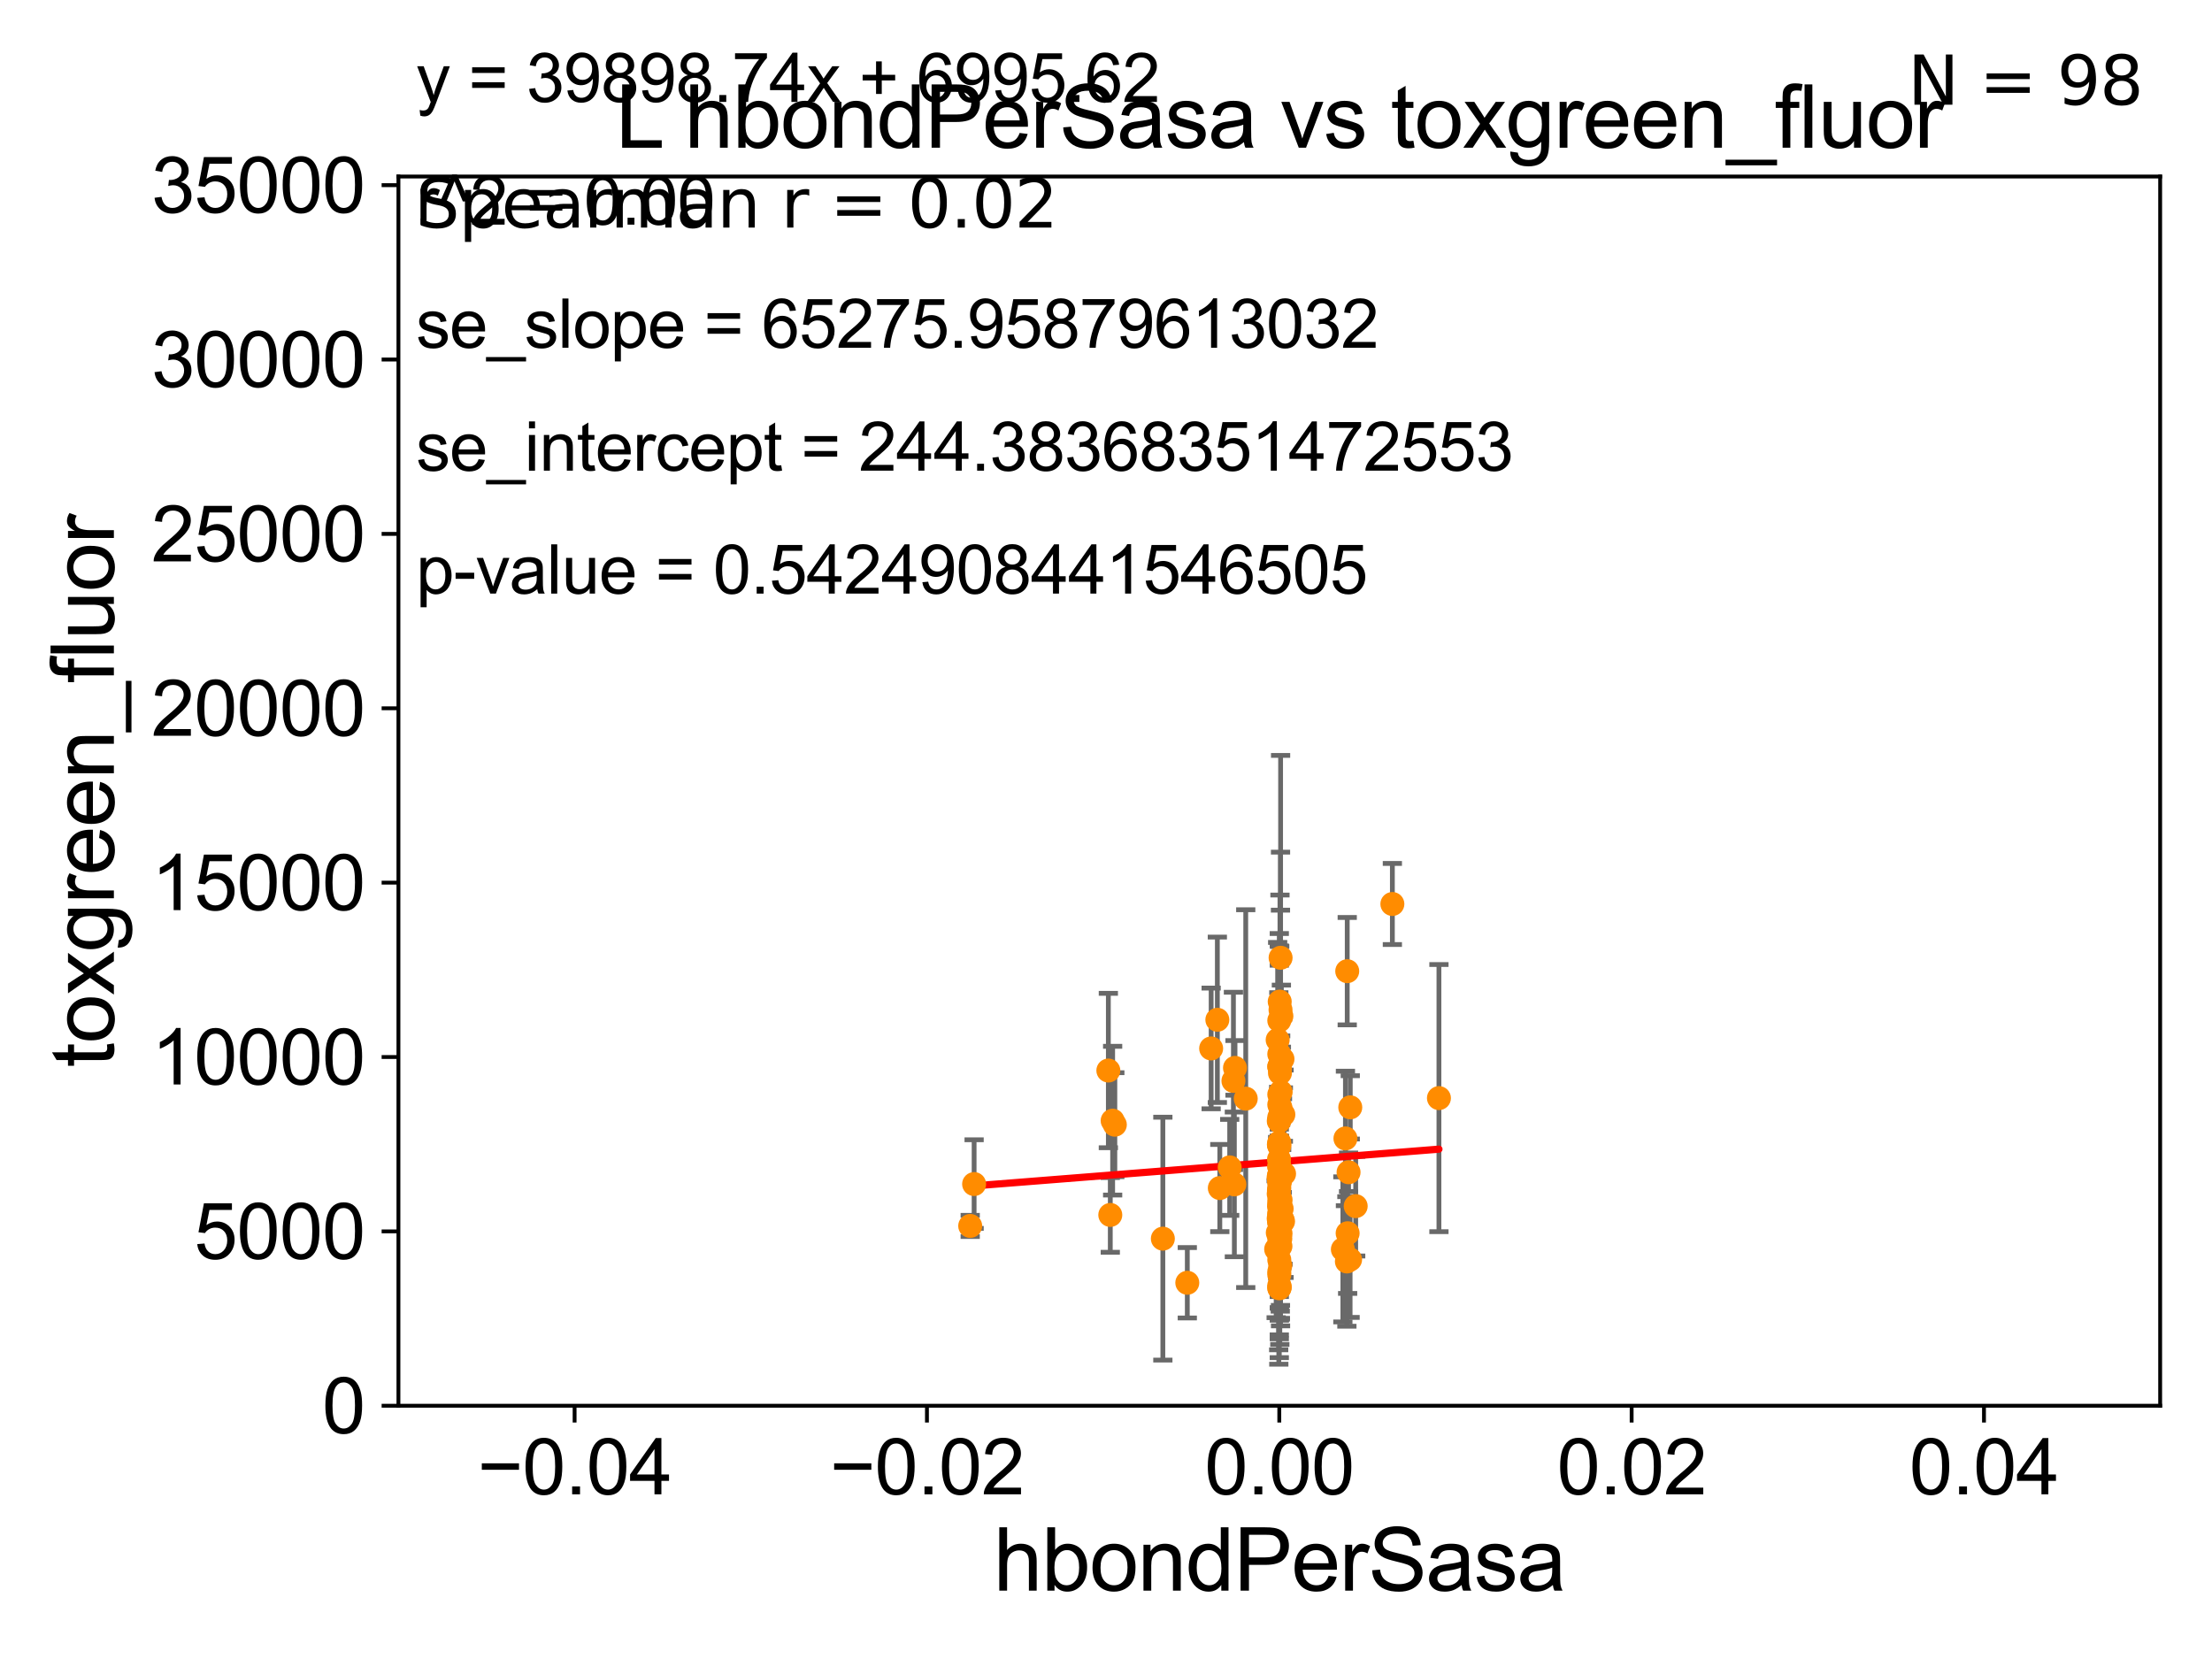 <?xml version="1.0" encoding="utf-8" standalone="no"?>
<!DOCTYPE svg PUBLIC "-//W3C//DTD SVG 1.1//EN"
  "http://www.w3.org/Graphics/SVG/1.1/DTD/svg11.dtd">
<svg xmlns:xlink="http://www.w3.org/1999/xlink" width="460.8pt" height="345.6pt" viewBox="0 0 460.8 345.6" xmlns="http://www.w3.org/2000/svg" version="1.1">
 <defs>
  <style type="text/css">*{stroke-linejoin: round; stroke-linecap: butt}</style>
 </defs>
 <g id="figure_1">
  <g id="patch_1">
   <path d="M 0 345.6 
L 460.8 345.6 
L 460.8 0 
L 0 0 
z
" style="fill: #ffffff"/>
  </g>
  <g id="axes_1">
   <g id="patch_2">
    <path d="M 83 292.84 
L 450 292.84 
L 450 36.775 
L 83 36.775 
z
" style="fill: #ffffff"/>
   </g>
   <g id="PathCollection_1">
    <defs>
     <path id="m616a0cdd6e" d="M 0 1.118 
C 0.297 1.118 0.581 1 0.791 0.791 
C 1 0.581 1.118 0.297 1.118 0 
C 1.118 -0.297 1 -0.581 0.791 -0.791 
C 0.581 -1 0.297 -1.118 0 -1.118 
C -0.297 -1.118 -0.581 -1 -0.791 -0.791 
C -1 -0.581 -1.118 -0.297 -1.118 0 
C -1.118 0.297 -1 0.581 -0.791 0.791 
C -0.581 1 -0.297 1.118 0 1.118 
z
" style="stroke: #ff8c00"/>
    </defs>
    <g clip-path="url(#p5794736518)">
     <use xlink:href="#m616a0cdd6e" x="266.5" y="265.544" style="fill: #ff8c00; stroke: #ff8c00"/>
     <use xlink:href="#m616a0cdd6e" x="266.5" y="219.585" style="fill: #ff8c00; stroke: #ff8c00"/>
     <use xlink:href="#m616a0cdd6e" x="280.93" y="244.201" style="fill: #ff8c00; stroke: #ff8c00"/>
     <use xlink:href="#m616a0cdd6e" x="266.745" y="230.773" style="fill: #ff8c00; stroke: #ff8c00"/>
     <use xlink:href="#m616a0cdd6e" x="266.757" y="210.362" style="fill: #ff8c00; stroke: #ff8c00"/>
     <use xlink:href="#m616a0cdd6e" x="280.653" y="202.315" style="fill: #ff8c00; stroke: #ff8c00"/>
     <use xlink:href="#m616a0cdd6e" x="231.784" y="233.457" style="fill: #ff8c00; stroke: #ff8c00"/>
     <use xlink:href="#m616a0cdd6e" x="256.169" y="243.186" style="fill: #ff8c00; stroke: #ff8c00"/>
     <use xlink:href="#m616a0cdd6e" x="267.492" y="244.517" style="fill: #ff8c00; stroke: #ff8c00"/>
     <use xlink:href="#m616a0cdd6e" x="266.5" y="230.111" style="fill: #ff8c00; stroke: #ff8c00"/>
     <use xlink:href="#m616a0cdd6e" x="266.771" y="249.974" style="fill: #ff8c00; stroke: #ff8c00"/>
     <use xlink:href="#m616a0cdd6e" x="266.5" y="232.767" style="fill: #ff8c00; stroke: #ff8c00"/>
     <use xlink:href="#m616a0cdd6e" x="279.744" y="260.268" style="fill: #ff8c00; stroke: #ff8c00"/>
     <use xlink:href="#m616a0cdd6e" x="266.991" y="251.808" style="fill: #ff8c00; stroke: #ff8c00"/>
     <use xlink:href="#m616a0cdd6e" x="266.5" y="246.213" style="fill: #ff8c00; stroke: #ff8c00"/>
     <use xlink:href="#m616a0cdd6e" x="266.759" y="256.952" style="fill: #ff8c00; stroke: #ff8c00"/>
     <use xlink:href="#m616a0cdd6e" x="266.429" y="247.937" style="fill: #ff8c00; stroke: #ff8c00"/>
     <use xlink:href="#m616a0cdd6e" x="266.5" y="257.336" style="fill: #ff8c00; stroke: #ff8c00"/>
     <use xlink:href="#m616a0cdd6e" x="266.5" y="256.876" style="fill: #ff8c00; stroke: #ff8c00"/>
     <use xlink:href="#m616a0cdd6e" x="266.787" y="227.469" style="fill: #ff8c00; stroke: #ff8c00"/>
     <use xlink:href="#m616a0cdd6e" x="252.305" y="218.41" style="fill: #ff8c00; stroke: #ff8c00"/>
     <use xlink:href="#m616a0cdd6e" x="266.772" y="199.519" style="fill: #ff8c00; stroke: #ff8c00"/>
     <use xlink:href="#m616a0cdd6e" x="266.5" y="247.463" style="fill: #ff8c00; stroke: #ff8c00"/>
     <use xlink:href="#m616a0cdd6e" x="266.5" y="268.213" style="fill: #ff8c00; stroke: #ff8c00"/>
     <use xlink:href="#m616a0cdd6e" x="257.273" y="222.462" style="fill: #ff8c00; stroke: #ff8c00"/>
     <use xlink:href="#m616a0cdd6e" x="267.282" y="254.43" style="fill: #ff8c00; stroke: #ff8c00"/>
     <use xlink:href="#m616a0cdd6e" x="266.704" y="263.658" style="fill: #ff8c00; stroke: #ff8c00"/>
     <use xlink:href="#m616a0cdd6e" x="266.5" y="267.774" style="fill: #ff8c00; stroke: #ff8c00"/>
     <use xlink:href="#m616a0cdd6e" x="266.805" y="232.438" style="fill: #ff8c00; stroke: #ff8c00"/>
     <use xlink:href="#m616a0cdd6e" x="266.368" y="245.252" style="fill: #ff8c00; stroke: #ff8c00"/>
     <use xlink:href="#m616a0cdd6e" x="202.927" y="246.661" style="fill: #ff8c00; stroke: #ff8c00"/>
     <use xlink:href="#m616a0cdd6e" x="266.5" y="252.935" style="fill: #ff8c00; stroke: #ff8c00"/>
     <use xlink:href="#m616a0cdd6e" x="266.71" y="258.039" style="fill: #ff8c00; stroke: #ff8c00"/>
     <use xlink:href="#m616a0cdd6e" x="247.337" y="267.225" style="fill: #ff8c00; stroke: #ff8c00"/>
     <use xlink:href="#m616a0cdd6e" x="242.243" y="258.035" style="fill: #ff8c00; stroke: #ff8c00"/>
     <use xlink:href="#m616a0cdd6e" x="266.733" y="259.608" style="fill: #ff8c00; stroke: #ff8c00"/>
     <use xlink:href="#m616a0cdd6e" x="266.504" y="244.695" style="fill: #ff8c00; stroke: #ff8c00"/>
     <use xlink:href="#m616a0cdd6e" x="231.294" y="253.094" style="fill: #ff8c00; stroke: #ff8c00"/>
     <use xlink:href="#m616a0cdd6e" x="254.11" y="247.494" style="fill: #ff8c00; stroke: #ff8c00"/>
     <use xlink:href="#m616a0cdd6e" x="266.588" y="208.655" style="fill: #ff8c00; stroke: #ff8c00"/>
     <use xlink:href="#m616a0cdd6e" x="257.14" y="246.729" style="fill: #ff8c00; stroke: #ff8c00"/>
     <use xlink:href="#m616a0cdd6e" x="266.5" y="246.355" style="fill: #ff8c00; stroke: #ff8c00"/>
     <use xlink:href="#m616a0cdd6e" x="266.5" y="227.996" style="fill: #ff8c00; stroke: #ff8c00"/>
     <use xlink:href="#m616a0cdd6e" x="266.391" y="233.523" style="fill: #ff8c00; stroke: #ff8c00"/>
     <use xlink:href="#m616a0cdd6e" x="266.935" y="211.676" style="fill: #ff8c00; stroke: #ff8c00"/>
     <use xlink:href="#m616a0cdd6e" x="253.596" y="212.437" style="fill: #ff8c00; stroke: #ff8c00"/>
     <use xlink:href="#m616a0cdd6e" x="266.5" y="244.726" style="fill: #ff8c00; stroke: #ff8c00"/>
     <use xlink:href="#m616a0cdd6e" x="256.945" y="225.169" style="fill: #ff8c00; stroke: #ff8c00"/>
     <use xlink:href="#m616a0cdd6e" x="266.5" y="250.876" style="fill: #ff8c00; stroke: #ff8c00"/>
     <use xlink:href="#m616a0cdd6e" x="267.346" y="232.181" style="fill: #ff8c00; stroke: #ff8c00"/>
     <use xlink:href="#m616a0cdd6e" x="266.639" y="222.536" style="fill: #ff8c00; stroke: #ff8c00"/>
     <use xlink:href="#m616a0cdd6e" x="266.609" y="268.133" style="fill: #ff8c00; stroke: #ff8c00"/>
     <use xlink:href="#m616a0cdd6e" x="266.5" y="254.686" style="fill: #ff8c00; stroke: #ff8c00"/>
     <use xlink:href="#m616a0cdd6e" x="266.5" y="222.208" style="fill: #ff8c00; stroke: #ff8c00"/>
     <use xlink:href="#m616a0cdd6e" x="266.5" y="238.555" style="fill: #ff8c00; stroke: #ff8c00"/>
     <use xlink:href="#m616a0cdd6e" x="266.5" y="264.906" style="fill: #ff8c00; stroke: #ff8c00"/>
     <use xlink:href="#m616a0cdd6e" x="266.641" y="223.517" style="fill: #ff8c00; stroke: #ff8c00"/>
     <use xlink:href="#m616a0cdd6e" x="266.795" y="245.247" style="fill: #ff8c00; stroke: #ff8c00"/>
     <use xlink:href="#m616a0cdd6e" x="266.5" y="258.081" style="fill: #ff8c00; stroke: #ff8c00"/>
     <use xlink:href="#m616a0cdd6e" x="265.847" y="260.235" style="fill: #ff8c00; stroke: #ff8c00"/>
     <use xlink:href="#m616a0cdd6e" x="280.581" y="262.788" style="fill: #ff8c00; stroke: #ff8c00"/>
     <use xlink:href="#m616a0cdd6e" x="266.5" y="238.707" style="fill: #ff8c00; stroke: #ff8c00"/>
     <use xlink:href="#m616a0cdd6e" x="267.121" y="253.998" style="fill: #ff8c00; stroke: #ff8c00"/>
     <use xlink:href="#m616a0cdd6e" x="266.452" y="251.34" style="fill: #ff8c00; stroke: #ff8c00"/>
     <use xlink:href="#m616a0cdd6e" x="290.056" y="188.318" style="fill: #ff8c00; stroke: #ff8c00"/>
     <use xlink:href="#m616a0cdd6e" x="267.163" y="220.617" style="fill: #ff8c00; stroke: #ff8c00"/>
     <use xlink:href="#m616a0cdd6e" x="259.51" y="228.867" style="fill: #ff8c00; stroke: #ff8c00"/>
     <use xlink:href="#m616a0cdd6e" x="266.5" y="238" style="fill: #ff8c00; stroke: #ff8c00"/>
     <use xlink:href="#m616a0cdd6e" x="266.16" y="216.631" style="fill: #ff8c00; stroke: #ff8c00"/>
     <use xlink:href="#m616a0cdd6e" x="266.5" y="268.377" style="fill: #ff8c00; stroke: #ff8c00"/>
     <use xlink:href="#m616a0cdd6e" x="266.5" y="252.795" style="fill: #ff8c00; stroke: #ff8c00"/>
     <use xlink:href="#m616a0cdd6e" x="281.251" y="262.381" style="fill: #ff8c00; stroke: #ff8c00"/>
     <use xlink:href="#m616a0cdd6e" x="266.5" y="243.02" style="fill: #ff8c00; stroke: #ff8c00"/>
     <use xlink:href="#m616a0cdd6e" x="266.5" y="254.221" style="fill: #ff8c00; stroke: #ff8c00"/>
     <use xlink:href="#m616a0cdd6e" x="282.415" y="251.259" style="fill: #ff8c00; stroke: #ff8c00"/>
     <use xlink:href="#m616a0cdd6e" x="266.373" y="253.843" style="fill: #ff8c00; stroke: #ff8c00"/>
     <use xlink:href="#m616a0cdd6e" x="266.377" y="248.698" style="fill: #ff8c00; stroke: #ff8c00"/>
     <use xlink:href="#m616a0cdd6e" x="266.399" y="245.488" style="fill: #ff8c00; stroke: #ff8c00"/>
     <use xlink:href="#m616a0cdd6e" x="266.623" y="246.215" style="fill: #ff8c00; stroke: #ff8c00"/>
     <use xlink:href="#m616a0cdd6e" x="280.279" y="237.16" style="fill: #ff8c00; stroke: #ff8c00"/>
     <use xlink:href="#m616a0cdd6e" x="202.111" y="255.382" style="fill: #ff8c00; stroke: #ff8c00"/>
     <use xlink:href="#m616a0cdd6e" x="266.5" y="254.653" style="fill: #ff8c00; stroke: #ff8c00"/>
     <use xlink:href="#m616a0cdd6e" x="232.241" y="234.293" style="fill: #ff8c00; stroke: #ff8c00"/>
     <use xlink:href="#m616a0cdd6e" x="281.286" y="230.683" style="fill: #ff8c00; stroke: #ff8c00"/>
     <use xlink:href="#m616a0cdd6e" x="266.685" y="254.027" style="fill: #ff8c00; stroke: #ff8c00"/>
     <use xlink:href="#m616a0cdd6e" x="266.5" y="250.092" style="fill: #ff8c00; stroke: #ff8c00"/>
     <use xlink:href="#m616a0cdd6e" x="299.757" y="228.754" style="fill: #ff8c00; stroke: #ff8c00"/>
     <use xlink:href="#m616a0cdd6e" x="266.774" y="255.266" style="fill: #ff8c00; stroke: #ff8c00"/>
     <use xlink:href="#m616a0cdd6e" x="266.416" y="238.417" style="fill: #ff8c00; stroke: #ff8c00"/>
     <use xlink:href="#m616a0cdd6e" x="230.89" y="223.011" style="fill: #ff8c00; stroke: #ff8c00"/>
     <use xlink:href="#m616a0cdd6e" x="266.474" y="233.554" style="fill: #ff8c00; stroke: #ff8c00"/>
     <use xlink:href="#m616a0cdd6e" x="280.738" y="256.906" style="fill: #ff8c00; stroke: #ff8c00"/>
     <use xlink:href="#m616a0cdd6e" x="266.188" y="256.795" style="fill: #ff8c00; stroke: #ff8c00"/>
     <use xlink:href="#m616a0cdd6e" x="266.5" y="262.444" style="fill: #ff8c00; stroke: #ff8c00"/>
     <use xlink:href="#m616a0cdd6e" x="266.5" y="222.186" style="fill: #ff8c00; stroke: #ff8c00"/>
     <use xlink:href="#m616a0cdd6e" x="266.5" y="212.59" style="fill: #ff8c00; stroke: #ff8c00"/>
     <use xlink:href="#m616a0cdd6e" x="266.443" y="241.519" style="fill: #ff8c00; stroke: #ff8c00"/>
     <use xlink:href="#m616a0cdd6e" x="266.5" y="243.042" style="fill: #ff8c00; stroke: #ff8c00"/>
    </g>
   </g>
   <g id="matplotlib.axis_1">
    <g id="xtick_1">
     <g id="line2d_1">
      <defs>
       <path id="mc71a4c8c19" d="M 0 0 
L 0 3.5 
" style="stroke: #000000; stroke-width: 0.8"/>
      </defs>
      <g>
       <use xlink:href="#mc71a4c8c19" x="119.7" y="292.84" style="stroke: #000000; stroke-width: 0.8"/>
      </g>
     </g>
     <g id="text_1">
      <!-- −0.04 -->
      <g transform="translate(99.459 311.293)scale(0.16 -0.16)">
       <defs>
        <path id="ArialMT-2212" d="M 3381 1997 
L 356 1997 
L 356 2522 
L 3381 2522 
L 3381 1997 
z
" transform="scale(0.016)"/>
        <path id="ArialMT-30" d="M 266 2259 
Q 266 3072 433 3567 
Q 600 4063 929 4331 
Q 1259 4600 1759 4600 
Q 2128 4600 2406 4451 
Q 2684 4303 2865 4023 
Q 3047 3744 3150 3342 
Q 3253 2941 3253 2259 
Q 3253 1453 3087 958 
Q 2922 463 2592 192 
Q 2263 -78 1759 -78 
Q 1097 -78 719 397 
Q 266 969 266 2259 
z
M 844 2259 
Q 844 1131 1108 757 
Q 1372 384 1759 384 
Q 2147 384 2411 759 
Q 2675 1134 2675 2259 
Q 2675 3391 2411 3762 
Q 2147 4134 1753 4134 
Q 1366 4134 1134 3806 
Q 844 3388 844 2259 
z
" transform="scale(0.016)"/>
        <path id="ArialMT-2e" d="M 581 0 
L 581 641 
L 1222 641 
L 1222 0 
L 581 0 
z
" transform="scale(0.016)"/>
        <path id="ArialMT-34" d="M 2069 0 
L 2069 1097 
L 81 1097 
L 81 1613 
L 2172 4581 
L 2631 4581 
L 2631 1613 
L 3250 1613 
L 3250 1097 
L 2631 1097 
L 2631 0 
L 2069 0 
z
M 2069 1613 
L 2069 3678 
L 634 1613 
L 2069 1613 
z
" transform="scale(0.016)"/>
       </defs>
       <use xlink:href="#ArialMT-2212"/>
       <use xlink:href="#ArialMT-30" x="58.398"/>
       <use xlink:href="#ArialMT-2e" x="114.014"/>
       <use xlink:href="#ArialMT-30" x="141.797"/>
       <use xlink:href="#ArialMT-34" x="197.412"/>
      </g>
     </g>
    </g>
    <g id="xtick_2">
     <g id="line2d_2">
      <g>
       <use xlink:href="#mc71a4c8c19" x="193.1" y="292.84" style="stroke: #000000; stroke-width: 0.8"/>
      </g>
     </g>
     <g id="text_2">
      <!-- −0.02 -->
      <g transform="translate(172.859 311.293)scale(0.16 -0.16)">
       <defs>
        <path id="ArialMT-32" d="M 3222 541 
L 3222 0 
L 194 0 
Q 188 203 259 391 
Q 375 700 629 1000 
Q 884 1300 1366 1694 
Q 2113 2306 2375 2664 
Q 2638 3022 2638 3341 
Q 2638 3675 2398 3904 
Q 2159 4134 1775 4134 
Q 1369 4134 1125 3890 
Q 881 3647 878 3216 
L 300 3275 
Q 359 3922 746 4261 
Q 1134 4600 1788 4600 
Q 2447 4600 2831 4234 
Q 3216 3869 3216 3328 
Q 3216 3053 3103 2787 
Q 2991 2522 2730 2228 
Q 2469 1934 1863 1422 
Q 1356 997 1212 845 
Q 1069 694 975 541 
L 3222 541 
z
" transform="scale(0.016)"/>
       </defs>
       <use xlink:href="#ArialMT-2212"/>
       <use xlink:href="#ArialMT-30" x="58.398"/>
       <use xlink:href="#ArialMT-2e" x="114.014"/>
       <use xlink:href="#ArialMT-30" x="141.797"/>
       <use xlink:href="#ArialMT-32" x="197.412"/>
      </g>
     </g>
    </g>
    <g id="xtick_3">
     <g id="line2d_3">
      <g>
       <use xlink:href="#mc71a4c8c19" x="266.5" y="292.84" style="stroke: #000000; stroke-width: 0.8"/>
      </g>
     </g>
     <g id="text_3">
      <!-- 0.00 -->
      <g transform="translate(250.931 311.293)scale(0.16 -0.16)">
       <use xlink:href="#ArialMT-30"/>
       <use xlink:href="#ArialMT-2e" x="55.615"/>
       <use xlink:href="#ArialMT-30" x="83.398"/>
       <use xlink:href="#ArialMT-30" x="139.014"/>
      </g>
     </g>
    </g>
    <g id="xtick_4">
     <g id="line2d_4">
      <g>
       <use xlink:href="#mc71a4c8c19" x="339.9" y="292.84" style="stroke: #000000; stroke-width: 0.8"/>
      </g>
     </g>
     <g id="text_4">
      <!-- 0.02 -->
      <g transform="translate(324.331 311.293)scale(0.16 -0.16)">
       <use xlink:href="#ArialMT-30"/>
       <use xlink:href="#ArialMT-2e" x="55.615"/>
       <use xlink:href="#ArialMT-30" x="83.398"/>
       <use xlink:href="#ArialMT-32" x="139.014"/>
      </g>
     </g>
    </g>
    <g id="xtick_5">
     <g id="line2d_5">
      <g>
       <use xlink:href="#mc71a4c8c19" x="413.3" y="292.84" style="stroke: #000000; stroke-width: 0.8"/>
      </g>
     </g>
     <g id="text_5">
      <!-- 0.04 -->
      <g transform="translate(397.731 311.293)scale(0.16 -0.16)">
       <use xlink:href="#ArialMT-30"/>
       <use xlink:href="#ArialMT-2e" x="55.615"/>
       <use xlink:href="#ArialMT-30" x="83.398"/>
       <use xlink:href="#ArialMT-34" x="139.014"/>
      </g>
     </g>
    </g>
    <g id="text_6">
     <!-- hbondPerSasa -->
     <g transform="translate(206.958 331.357)scale(0.18 -0.18)">
      <defs>
       <path id="ArialMT-68" d="M 422 0 
L 422 4581 
L 984 4581 
L 984 2938 
Q 1378 3394 1978 3394 
Q 2347 3394 2619 3248 
Q 2891 3103 3008 2847 
Q 3125 2591 3125 2103 
L 3125 0 
L 2563 0 
L 2563 2103 
Q 2563 2525 2380 2717 
Q 2197 2909 1863 2909 
Q 1613 2909 1392 2779 
Q 1172 2650 1078 2428 
Q 984 2206 984 1816 
L 984 0 
L 422 0 
z
" transform="scale(0.016)"/>
       <path id="ArialMT-62" d="M 941 0 
L 419 0 
L 419 4581 
L 981 4581 
L 981 2947 
Q 1338 3394 1891 3394 
Q 2197 3394 2470 3270 
Q 2744 3147 2920 2923 
Q 3097 2700 3197 2384 
Q 3297 2069 3297 1709 
Q 3297 856 2875 390 
Q 2453 -75 1863 -75 
Q 1275 -75 941 416 
L 941 0 
z
M 934 1684 
Q 934 1088 1097 822 
Q 1363 388 1816 388 
Q 2184 388 2453 708 
Q 2722 1028 2722 1663 
Q 2722 2313 2464 2622 
Q 2206 2931 1841 2931 
Q 1472 2931 1203 2611 
Q 934 2291 934 1684 
z
" transform="scale(0.016)"/>
       <path id="ArialMT-6f" d="M 213 1659 
Q 213 2581 725 3025 
Q 1153 3394 1769 3394 
Q 2453 3394 2887 2945 
Q 3322 2497 3322 1706 
Q 3322 1066 3130 698 
Q 2938 331 2570 128 
Q 2203 -75 1769 -75 
Q 1072 -75 642 372 
Q 213 819 213 1659 
z
M 791 1659 
Q 791 1022 1069 705 
Q 1347 388 1769 388 
Q 2188 388 2466 706 
Q 2744 1025 2744 1678 
Q 2744 2294 2464 2611 
Q 2184 2928 1769 2928 
Q 1347 2928 1069 2612 
Q 791 2297 791 1659 
z
" transform="scale(0.016)"/>
       <path id="ArialMT-6e" d="M 422 0 
L 422 3319 
L 928 3319 
L 928 2847 
Q 1294 3394 1984 3394 
Q 2284 3394 2536 3286 
Q 2788 3178 2913 3003 
Q 3038 2828 3088 2588 
Q 3119 2431 3119 2041 
L 3119 0 
L 2556 0 
L 2556 2019 
Q 2556 2363 2490 2533 
Q 2425 2703 2258 2804 
Q 2091 2906 1866 2906 
Q 1506 2906 1245 2678 
Q 984 2450 984 1813 
L 984 0 
L 422 0 
z
" transform="scale(0.016)"/>
       <path id="ArialMT-64" d="M 2575 0 
L 2575 419 
Q 2259 -75 1647 -75 
Q 1250 -75 917 144 
Q 584 363 401 755 
Q 219 1147 219 1656 
Q 219 2153 384 2558 
Q 550 2963 881 3178 
Q 1213 3394 1622 3394 
Q 1922 3394 2156 3267 
Q 2391 3141 2538 2938 
L 2538 4581 
L 3097 4581 
L 3097 0 
L 2575 0 
z
M 797 1656 
Q 797 1019 1065 703 
Q 1334 388 1700 388 
Q 2069 388 2326 689 
Q 2584 991 2584 1609 
Q 2584 2291 2321 2609 
Q 2059 2928 1675 2928 
Q 1300 2928 1048 2622 
Q 797 2316 797 1656 
z
" transform="scale(0.016)"/>
       <path id="ArialMT-50" d="M 494 0 
L 494 4581 
L 2222 4581 
Q 2678 4581 2919 4538 
Q 3256 4481 3484 4323 
Q 3713 4166 3852 3881 
Q 3991 3597 3991 3256 
Q 3991 2672 3619 2267 
Q 3247 1863 2275 1863 
L 1100 1863 
L 1100 0 
L 494 0 
z
M 1100 2403 
L 2284 2403 
Q 2872 2403 3119 2622 
Q 3366 2841 3366 3238 
Q 3366 3525 3220 3729 
Q 3075 3934 2838 4000 
Q 2684 4041 2272 4041 
L 1100 4041 
L 1100 2403 
z
" transform="scale(0.016)"/>
       <path id="ArialMT-65" d="M 2694 1069 
L 3275 997 
Q 3138 488 2766 206 
Q 2394 -75 1816 -75 
Q 1088 -75 661 373 
Q 234 822 234 1631 
Q 234 2469 665 2931 
Q 1097 3394 1784 3394 
Q 2450 3394 2872 2941 
Q 3294 2488 3294 1666 
Q 3294 1616 3291 1516 
L 816 1516 
Q 847 969 1125 678 
Q 1403 388 1819 388 
Q 2128 388 2347 550 
Q 2566 713 2694 1069 
z
M 847 1978 
L 2700 1978 
Q 2663 2397 2488 2606 
Q 2219 2931 1791 2931 
Q 1403 2931 1139 2672 
Q 875 2413 847 1978 
z
" transform="scale(0.016)"/>
       <path id="ArialMT-72" d="M 416 0 
L 416 3319 
L 922 3319 
L 922 2816 
Q 1116 3169 1280 3281 
Q 1444 3394 1641 3394 
Q 1925 3394 2219 3213 
L 2025 2691 
Q 1819 2813 1613 2813 
Q 1428 2813 1281 2702 
Q 1134 2591 1072 2394 
Q 978 2094 978 1738 
L 978 0 
L 416 0 
z
" transform="scale(0.016)"/>
       <path id="ArialMT-53" d="M 288 1472 
L 859 1522 
Q 900 1178 1048 958 
Q 1197 738 1509 602 
Q 1822 466 2213 466 
Q 2559 466 2825 569 
Q 3091 672 3220 851 
Q 3350 1031 3350 1244 
Q 3350 1459 3225 1620 
Q 3100 1781 2813 1891 
Q 2628 1963 1997 2114 
Q 1366 2266 1113 2400 
Q 784 2572 623 2826 
Q 463 3081 463 3397 
Q 463 3744 659 4045 
Q 856 4347 1234 4503 
Q 1613 4659 2075 4659 
Q 2584 4659 2973 4495 
Q 3363 4331 3572 4012 
Q 3781 3694 3797 3291 
L 3216 3247 
Q 3169 3681 2898 3903 
Q 2628 4125 2100 4125 
Q 1550 4125 1298 3923 
Q 1047 3722 1047 3438 
Q 1047 3191 1225 3031 
Q 1400 2872 2139 2705 
Q 2878 2538 3153 2413 
Q 3553 2228 3743 1945 
Q 3934 1663 3934 1294 
Q 3934 928 3725 604 
Q 3516 281 3123 101 
Q 2731 -78 2241 -78 
Q 1619 -78 1198 103 
Q 778 284 539 648 
Q 300 1013 288 1472 
z
" transform="scale(0.016)"/>
       <path id="ArialMT-61" d="M 2588 409 
Q 2275 144 1986 34 
Q 1697 -75 1366 -75 
Q 819 -75 525 192 
Q 231 459 231 875 
Q 231 1119 342 1320 
Q 453 1522 633 1644 
Q 813 1766 1038 1828 
Q 1203 1872 1538 1913 
Q 2219 1994 2541 2106 
Q 2544 2222 2544 2253 
Q 2544 2597 2384 2738 
Q 2169 2928 1744 2928 
Q 1347 2928 1158 2789 
Q 969 2650 878 2297 
L 328 2372 
Q 403 2725 575 2942 
Q 747 3159 1072 3276 
Q 1397 3394 1825 3394 
Q 2250 3394 2515 3294 
Q 2781 3194 2906 3042 
Q 3031 2891 3081 2659 
Q 3109 2516 3109 2141 
L 3109 1391 
Q 3109 606 3145 398 
Q 3181 191 3288 0 
L 2700 0 
Q 2613 175 2588 409 
z
M 2541 1666 
Q 2234 1541 1622 1453 
Q 1275 1403 1131 1340 
Q 988 1278 909 1158 
Q 831 1038 831 891 
Q 831 666 1001 516 
Q 1172 366 1500 366 
Q 1825 366 2078 508 
Q 2331 650 2450 897 
Q 2541 1088 2541 1459 
L 2541 1666 
z
" transform="scale(0.016)"/>
       <path id="ArialMT-73" d="M 197 991 
L 753 1078 
Q 800 744 1014 566 
Q 1228 388 1613 388 
Q 2000 388 2187 545 
Q 2375 703 2375 916 
Q 2375 1106 2209 1216 
Q 2094 1291 1634 1406 
Q 1016 1563 777 1677 
Q 538 1791 414 1992 
Q 291 2194 291 2438 
Q 291 2659 392 2848 
Q 494 3038 669 3163 
Q 800 3259 1026 3326 
Q 1253 3394 1513 3394 
Q 1903 3394 2198 3281 
Q 2494 3169 2634 2976 
Q 2775 2784 2828 2463 
L 2278 2388 
Q 2241 2644 2061 2787 
Q 1881 2931 1553 2931 
Q 1166 2931 1000 2803 
Q 834 2675 834 2503 
Q 834 2394 903 2306 
Q 972 2216 1119 2156 
Q 1203 2125 1616 2013 
Q 2213 1853 2448 1751 
Q 2684 1650 2818 1456 
Q 2953 1263 2953 975 
Q 2953 694 2789 445 
Q 2625 197 2315 61 
Q 2006 -75 1616 -75 
Q 969 -75 630 194 
Q 291 463 197 991 
z
" transform="scale(0.016)"/>
      </defs>
      <use xlink:href="#ArialMT-68"/>
      <use xlink:href="#ArialMT-62" x="55.615"/>
      <use xlink:href="#ArialMT-6f" x="111.23"/>
      <use xlink:href="#ArialMT-6e" x="166.846"/>
      <use xlink:href="#ArialMT-64" x="222.461"/>
      <use xlink:href="#ArialMT-50" x="278.076"/>
      <use xlink:href="#ArialMT-65" x="344.775"/>
      <use xlink:href="#ArialMT-72" x="400.391"/>
      <use xlink:href="#ArialMT-53" x="433.691"/>
      <use xlink:href="#ArialMT-61" x="500.391"/>
      <use xlink:href="#ArialMT-73" x="556.006"/>
      <use xlink:href="#ArialMT-61" x="606.006"/>
     </g>
    </g>
   </g>
   <g id="matplotlib.axis_2">
    <g id="ytick_1">
     <g id="line2d_6">
      <defs>
       <path id="m02b20b5a24" d="M 0 0 
L -3.5 0 
" style="stroke: #000000; stroke-width: 0.8"/>
      </defs>
      <g>
       <use xlink:href="#m02b20b5a24" x="83" y="292.84" style="stroke: #000000; stroke-width: 0.8"/>
      </g>
     </g>
     <g id="text_7">
      <!-- 0 -->
      <g transform="translate(67.103 298.566)scale(0.16 -0.16)">
       <use xlink:href="#ArialMT-30"/>
      </g>
     </g>
    </g>
    <g id="ytick_2">
     <g id="line2d_7">
      <g>
       <use xlink:href="#m02b20b5a24" x="83" y="256.516" style="stroke: #000000; stroke-width: 0.8"/>
      </g>
     </g>
     <g id="text_8">
      <!-- 5000 -->
      <g transform="translate(40.41 262.242)scale(0.16 -0.16)">
       <defs>
        <path id="ArialMT-35" d="M 266 1200 
L 856 1250 
Q 922 819 1161 601 
Q 1400 384 1738 384 
Q 2144 384 2425 690 
Q 2706 997 2706 1503 
Q 2706 1984 2436 2262 
Q 2166 2541 1728 2541 
Q 1456 2541 1237 2417 
Q 1019 2294 894 2097 
L 366 2166 
L 809 4519 
L 3088 4519 
L 3088 3981 
L 1259 3981 
L 1013 2750 
Q 1425 3038 1878 3038 
Q 2478 3038 2890 2622 
Q 3303 2206 3303 1553 
Q 3303 931 2941 478 
Q 2500 -78 1738 -78 
Q 1113 -78 717 272 
Q 322 622 266 1200 
z
" transform="scale(0.016)"/>
       </defs>
       <use xlink:href="#ArialMT-35"/>
       <use xlink:href="#ArialMT-30" x="55.615"/>
       <use xlink:href="#ArialMT-30" x="111.23"/>
       <use xlink:href="#ArialMT-30" x="166.846"/>
      </g>
     </g>
    </g>
    <g id="ytick_3">
     <g id="line2d_8">
      <g>
       <use xlink:href="#m02b20b5a24" x="83" y="220.192" style="stroke: #000000; stroke-width: 0.8"/>
      </g>
     </g>
     <g id="text_9">
      <!-- 10000 -->
      <g transform="translate(31.512 225.918)scale(0.16 -0.16)">
       <defs>
        <path id="ArialMT-31" d="M 2384 0 
L 1822 0 
L 1822 3584 
Q 1619 3391 1289 3197 
Q 959 3003 697 2906 
L 697 3450 
Q 1169 3672 1522 3987 
Q 1875 4303 2022 4600 
L 2384 4600 
L 2384 0 
z
" transform="scale(0.016)"/>
       </defs>
       <use xlink:href="#ArialMT-31"/>
       <use xlink:href="#ArialMT-30" x="55.615"/>
       <use xlink:href="#ArialMT-30" x="111.23"/>
       <use xlink:href="#ArialMT-30" x="166.846"/>
       <use xlink:href="#ArialMT-30" x="222.461"/>
      </g>
     </g>
    </g>
    <g id="ytick_4">
     <g id="line2d_9">
      <g>
       <use xlink:href="#m02b20b5a24" x="83" y="183.867" style="stroke: #000000; stroke-width: 0.8"/>
      </g>
     </g>
     <g id="text_10">
      <!-- 15000 -->
      <g transform="translate(31.512 189.594)scale(0.16 -0.16)">
       <use xlink:href="#ArialMT-31"/>
       <use xlink:href="#ArialMT-35" x="55.615"/>
       <use xlink:href="#ArialMT-30" x="111.23"/>
       <use xlink:href="#ArialMT-30" x="166.846"/>
       <use xlink:href="#ArialMT-30" x="222.461"/>
      </g>
     </g>
    </g>
    <g id="ytick_5">
     <g id="line2d_10">
      <g>
       <use xlink:href="#m02b20b5a24" x="83" y="147.543" style="stroke: #000000; stroke-width: 0.8"/>
      </g>
     </g>
     <g id="text_11">
      <!-- 20000 -->
      <g transform="translate(31.512 153.27)scale(0.16 -0.16)">
       <use xlink:href="#ArialMT-32"/>
       <use xlink:href="#ArialMT-30" x="55.615"/>
       <use xlink:href="#ArialMT-30" x="111.23"/>
       <use xlink:href="#ArialMT-30" x="166.846"/>
       <use xlink:href="#ArialMT-30" x="222.461"/>
      </g>
     </g>
    </g>
    <g id="ytick_6">
     <g id="line2d_11">
      <g>
       <use xlink:href="#m02b20b5a24" x="83" y="111.219" style="stroke: #000000; stroke-width: 0.8"/>
      </g>
     </g>
     <g id="text_12">
      <!-- 25000 -->
      <g transform="translate(31.512 116.945)scale(0.16 -0.16)">
       <use xlink:href="#ArialMT-32"/>
       <use xlink:href="#ArialMT-35" x="55.615"/>
       <use xlink:href="#ArialMT-30" x="111.23"/>
       <use xlink:href="#ArialMT-30" x="166.846"/>
       <use xlink:href="#ArialMT-30" x="222.461"/>
      </g>
     </g>
    </g>
    <g id="ytick_7">
     <g id="line2d_12">
      <g>
       <use xlink:href="#m02b20b5a24" x="83" y="74.895" style="stroke: #000000; stroke-width: 0.8"/>
      </g>
     </g>
     <g id="text_13">
      <!-- 30000 -->
      <g transform="translate(31.512 80.621)scale(0.16 -0.16)">
       <defs>
        <path id="ArialMT-33" d="M 269 1209 
L 831 1284 
Q 928 806 1161 595 
Q 1394 384 1728 384 
Q 2125 384 2398 659 
Q 2672 934 2672 1341 
Q 2672 1728 2419 1979 
Q 2166 2231 1775 2231 
Q 1616 2231 1378 2169 
L 1441 2663 
Q 1497 2656 1531 2656 
Q 1891 2656 2178 2843 
Q 2466 3031 2466 3422 
Q 2466 3731 2256 3934 
Q 2047 4138 1716 4138 
Q 1388 4138 1169 3931 
Q 950 3725 888 3313 
L 325 3413 
Q 428 3978 793 4289 
Q 1159 4600 1703 4600 
Q 2078 4600 2393 4439 
Q 2709 4278 2876 4000 
Q 3044 3722 3044 3409 
Q 3044 3113 2884 2869 
Q 2725 2625 2413 2481 
Q 2819 2388 3044 2092 
Q 3269 1797 3269 1353 
Q 3269 753 2831 336 
Q 2394 -81 1725 -81 
Q 1122 -81 723 278 
Q 325 638 269 1209 
z
" transform="scale(0.016)"/>
       </defs>
       <use xlink:href="#ArialMT-33"/>
       <use xlink:href="#ArialMT-30" x="55.615"/>
       <use xlink:href="#ArialMT-30" x="111.23"/>
       <use xlink:href="#ArialMT-30" x="166.846"/>
       <use xlink:href="#ArialMT-30" x="222.461"/>
      </g>
     </g>
    </g>
    <g id="ytick_8">
     <g id="line2d_13">
      <g>
       <use xlink:href="#m02b20b5a24" x="83" y="38.571" style="stroke: #000000; stroke-width: 0.8"/>
      </g>
     </g>
     <g id="text_14">
      <!-- 35000 -->
      <g transform="translate(31.512 44.297)scale(0.16 -0.16)">
       <use xlink:href="#ArialMT-33"/>
       <use xlink:href="#ArialMT-35" x="55.615"/>
       <use xlink:href="#ArialMT-30" x="111.23"/>
       <use xlink:href="#ArialMT-30" x="166.846"/>
       <use xlink:href="#ArialMT-30" x="222.461"/>
      </g>
     </g>
    </g>
    <g id="text_15">
     <!-- toxgreen_fluor -->
     <g transform="translate(23.724 222.34)rotate(-90)scale(0.18 -0.18)">
      <defs>
       <path id="ArialMT-74" d="M 1650 503 
L 1731 6 
Q 1494 -44 1306 -44 
Q 1000 -44 831 53 
Q 663 150 594 308 
Q 525 466 525 972 
L 525 2881 
L 113 2881 
L 113 3319 
L 525 3319 
L 525 4141 
L 1084 4478 
L 1084 3319 
L 1650 3319 
L 1650 2881 
L 1084 2881 
L 1084 941 
Q 1084 700 1114 631 
Q 1144 563 1211 522 
Q 1278 481 1403 481 
Q 1497 481 1650 503 
z
" transform="scale(0.016)"/>
       <path id="ArialMT-78" d="M 47 0 
L 1259 1725 
L 138 3319 
L 841 3319 
L 1350 2541 
Q 1494 2319 1581 2169 
Q 1719 2375 1834 2534 
L 2394 3319 
L 3066 3319 
L 1919 1756 
L 3153 0 
L 2463 0 
L 1781 1031 
L 1600 1309 
L 728 0 
L 47 0 
z
" transform="scale(0.016)"/>
       <path id="ArialMT-67" d="M 319 -275 
L 866 -356 
Q 900 -609 1056 -725 
Q 1266 -881 1628 -881 
Q 2019 -881 2231 -725 
Q 2444 -569 2519 -288 
Q 2563 -116 2559 434 
Q 2191 0 1641 0 
Q 956 0 581 494 
Q 206 988 206 1678 
Q 206 2153 378 2554 
Q 550 2956 876 3175 
Q 1203 3394 1644 3394 
Q 2231 3394 2613 2919 
L 2613 3319 
L 3131 3319 
L 3131 450 
Q 3131 -325 2973 -648 
Q 2816 -972 2473 -1159 
Q 2131 -1347 1631 -1347 
Q 1038 -1347 672 -1080 
Q 306 -813 319 -275 
z
M 784 1719 
Q 784 1066 1043 766 
Q 1303 466 1694 466 
Q 2081 466 2343 764 
Q 2606 1063 2606 1700 
Q 2606 2309 2336 2618 
Q 2066 2928 1684 2928 
Q 1309 2928 1046 2623 
Q 784 2319 784 1719 
z
" transform="scale(0.016)"/>
       <path id="ArialMT-5f" d="M -97 -1272 
L -97 -866 
L 3631 -866 
L 3631 -1272 
L -97 -1272 
z
" transform="scale(0.016)"/>
       <path id="ArialMT-66" d="M 556 0 
L 556 2881 
L 59 2881 
L 59 3319 
L 556 3319 
L 556 3672 
Q 556 4006 616 4169 
Q 697 4388 901 4523 
Q 1106 4659 1475 4659 
Q 1713 4659 2000 4603 
L 1916 4113 
Q 1741 4144 1584 4144 
Q 1328 4144 1222 4034 
Q 1116 3925 1116 3625 
L 1116 3319 
L 1763 3319 
L 1763 2881 
L 1116 2881 
L 1116 0 
L 556 0 
z
" transform="scale(0.016)"/>
       <path id="ArialMT-6c" d="M 409 0 
L 409 4581 
L 972 4581 
L 972 0 
L 409 0 
z
" transform="scale(0.016)"/>
       <path id="ArialMT-75" d="M 2597 0 
L 2597 488 
Q 2209 -75 1544 -75 
Q 1250 -75 995 37 
Q 741 150 617 320 
Q 494 491 444 738 
Q 409 903 409 1263 
L 409 3319 
L 972 3319 
L 972 1478 
Q 972 1038 1006 884 
Q 1059 663 1231 536 
Q 1403 409 1656 409 
Q 1909 409 2131 539 
Q 2353 669 2445 892 
Q 2538 1116 2538 1541 
L 2538 3319 
L 3100 3319 
L 3100 0 
L 2597 0 
z
" transform="scale(0.016)"/>
      </defs>
      <use xlink:href="#ArialMT-74"/>
      <use xlink:href="#ArialMT-6f" x="27.783"/>
      <use xlink:href="#ArialMT-78" x="83.398"/>
      <use xlink:href="#ArialMT-67" x="133.398"/>
      <use xlink:href="#ArialMT-72" x="189.014"/>
      <use xlink:href="#ArialMT-65" x="222.314"/>
      <use xlink:href="#ArialMT-65" x="277.93"/>
      <use xlink:href="#ArialMT-6e" x="333.545"/>
      <use xlink:href="#ArialMT-5f" x="389.16"/>
      <use xlink:href="#ArialMT-66" x="444.775"/>
      <use xlink:href="#ArialMT-6c" x="472.559"/>
      <use xlink:href="#ArialMT-75" x="494.775"/>
      <use xlink:href="#ArialMT-6f" x="550.391"/>
      <use xlink:href="#ArialMT-72" x="606.006"/>
     </g>
    </g>
   </g>
   <g id="LineCollection_1">
    <path d="M 266.5 278.078 
L 266.5 253.01 
" clip-path="url(#p5794736518)" style="fill: none; stroke: #696969"/>
    <path d="M 266.5 242.124 
L 266.5 197.045 
" clip-path="url(#p5794736518)" style="fill: none; stroke: #696969"/>
    <path d="M 280.93 248.219 
L 280.93 240.183 
" clip-path="url(#p5794736518)" style="fill: none; stroke: #696969"/>
    <path d="M 266.745 271.943 
L 266.745 189.603 
" clip-path="url(#p5794736518)" style="fill: none; stroke: #696969"/>
    <path d="M 266.757 243.205 
L 266.757 177.519 
" clip-path="url(#p5794736518)" style="fill: none; stroke: #696969"/>
    <path d="M 280.653 213.501 
L 280.653 191.129 
" clip-path="url(#p5794736518)" style="fill: none; stroke: #696969"/>
    <path d="M 231.784 248.952 
L 231.784 217.963 
" clip-path="url(#p5794736518)" style="fill: none; stroke: #696969"/>
    <path d="M 256.169 253.181 
L 256.169 233.191 
" clip-path="url(#p5794736518)" style="fill: none; stroke: #696969"/>
    <path d="M 267.492 266.123 
L 267.492 222.911 
" clip-path="url(#p5794736518)" style="fill: none; stroke: #696969"/>
    <path d="M 266.5 247.286 
L 266.5 212.937 
" clip-path="url(#p5794736518)" style="fill: none; stroke: #696969"/>
    <path d="M 266.771 265.704 
L 266.771 234.245 
" clip-path="url(#p5794736518)" style="fill: none; stroke: #696969"/>
    <path d="M 266.5 249.305 
L 266.5 216.229 
" clip-path="url(#p5794736518)" style="fill: none; stroke: #696969"/>
    <path d="M 279.744 275.379 
L 279.744 245.158 
" clip-path="url(#p5794736518)" style="fill: none; stroke: #696969"/>
    <path d="M 266.991 264.14 
L 266.991 239.476 
" clip-path="url(#p5794736518)" style="fill: none; stroke: #696969"/>
    <path d="M 266.5 257.2 
L 266.5 235.226 
" clip-path="url(#p5794736518)" style="fill: none; stroke: #696969"/>
    <path d="M 266.759 276.201 
L 266.759 237.704 
" clip-path="url(#p5794736518)" style="fill: none; stroke: #696969"/>
    <path d="M 266.429 262.278 
L 266.429 233.597 
" clip-path="url(#p5794736518)" style="fill: none; stroke: #696969"/>
    <path d="M 266.5 270.099 
L 266.5 244.574 
" clip-path="url(#p5794736518)" style="fill: none; stroke: #696969"/>
    <path d="M 266.5 263.461 
L 266.5 250.292 
" clip-path="url(#p5794736518)" style="fill: none; stroke: #696969"/>
    <path d="M 266.787 239.139 
L 266.787 215.799 
" clip-path="url(#p5794736518)" style="fill: none; stroke: #696969"/>
    <path d="M 252.305 230.984 
L 252.305 205.837 
" clip-path="url(#p5794736518)" style="fill: none; stroke: #696969"/>
    <path d="M 266.772 241.67 
L 266.772 157.368 
" clip-path="url(#p5794736518)" style="fill: none; stroke: #696969"/>
    <path d="M 266.5 260.564 
L 266.5 234.362 
" clip-path="url(#p5794736518)" style="fill: none; stroke: #696969"/>
    <path d="M 266.5 274.986 
L 266.5 261.44 
" clip-path="url(#p5794736518)" style="fill: none; stroke: #696969"/>
    <path d="M 257.273 228.153 
L 257.273 216.77 
" clip-path="url(#p5794736518)" style="fill: none; stroke: #696969"/>
    <path d="M 267.282 263.356 
L 267.282 245.504 
" clip-path="url(#p5794736518)" style="fill: none; stroke: #696969"/>
    <path d="M 266.704 273.139 
L 266.704 254.176 
" clip-path="url(#p5794736518)" style="fill: none; stroke: #696969"/>
    <path d="M 266.5 274.976 
L 266.5 260.571 
" clip-path="url(#p5794736518)" style="fill: none; stroke: #696969"/>
    <path d="M 266.805 241.415 
L 266.805 223.461 
" clip-path="url(#p5794736518)" style="fill: none; stroke: #696969"/>
    <path d="M 266.368 252.571 
L 266.368 237.932 
" clip-path="url(#p5794736518)" style="fill: none; stroke: #696969"/>
    <path d="M 202.927 255.89 
L 202.927 237.433 
" clip-path="url(#p5794736518)" style="fill: none; stroke: #696969"/>
    <path d="M 266.5 262.95 
L 266.5 242.921 
" clip-path="url(#p5794736518)" style="fill: none; stroke: #696969"/>
    <path d="M 266.71 274.796 
L 266.71 241.283 
" clip-path="url(#p5794736518)" style="fill: none; stroke: #696969"/>
    <path d="M 247.337 274.559 
L 247.337 259.891 
" clip-path="url(#p5794736518)" style="fill: none; stroke: #696969"/>
    <path d="M 242.243 283.334 
L 242.243 232.736 
" clip-path="url(#p5794736518)" style="fill: none; stroke: #696969"/>
    <path d="M 266.733 274.629 
L 266.733 244.588 
" clip-path="url(#p5794736518)" style="fill: none; stroke: #696969"/>
    <path d="M 266.504 256.341 
L 266.504 233.048 
" clip-path="url(#p5794736518)" style="fill: none; stroke: #696969"/>
    <path d="M 231.294 260.872 
L 231.294 245.315 
" clip-path="url(#p5794736518)" style="fill: none; stroke: #696969"/>
    <path d="M 254.11 256.575 
L 254.11 238.412 
" clip-path="url(#p5794736518)" style="fill: none; stroke: #696969"/>
    <path d="M 266.588 220.134 
L 266.588 197.176 
" clip-path="url(#p5794736518)" style="fill: none; stroke: #696969"/>
    <path d="M 257.14 261.8 
L 257.14 231.658 
" clip-path="url(#p5794736518)" style="fill: none; stroke: #696969"/>
    <path d="M 266.5 258.956 
L 266.5 233.754 
" clip-path="url(#p5794736518)" style="fill: none; stroke: #696969"/>
    <path d="M 266.5 236.977 
L 266.5 219.014 
" clip-path="url(#p5794736518)" style="fill: none; stroke: #696969"/>
    <path d="M 266.391 244.226 
L 266.391 222.821 
" clip-path="url(#p5794736518)" style="fill: none; stroke: #696969"/>
    <path d="M 266.935 218.136 
L 266.935 205.216 
" clip-path="url(#p5794736518)" style="fill: none; stroke: #696969"/>
    <path d="M 253.596 229.665 
L 253.596 195.21 
" clip-path="url(#p5794736518)" style="fill: none; stroke: #696969"/>
    <path d="M 266.5 252.803 
L 266.5 236.648 
" clip-path="url(#p5794736518)" style="fill: none; stroke: #696969"/>
    <path d="M 256.945 243.634 
L 256.945 206.704 
" clip-path="url(#p5794736518)" style="fill: none; stroke: #696969"/>
    <path d="M 266.5 257.841 
L 266.5 243.911 
" clip-path="url(#p5794736518)" style="fill: none; stroke: #696969"/>
    <path d="M 267.346 237.749 
L 267.346 226.614 
" clip-path="url(#p5794736518)" style="fill: none; stroke: #696969"/>
    <path d="M 266.639 245.106 
L 266.639 199.966 
" clip-path="url(#p5794736518)" style="fill: none; stroke: #696969"/>
    <path d="M 266.609 280.072 
L 266.609 256.194 
" clip-path="url(#p5794736518)" style="fill: none; stroke: #696969"/>
    <path d="M 266.5 261.93 
L 266.5 247.442 
" clip-path="url(#p5794736518)" style="fill: none; stroke: #696969"/>
    <path d="M 266.5 234.227 
L 266.5 210.188 
" clip-path="url(#p5794736518)" style="fill: none; stroke: #696969"/>
    <path d="M 266.5 258.981 
L 266.5 218.13 
" clip-path="url(#p5794736518)" style="fill: none; stroke: #696969"/>
    <path d="M 266.5 272.406 
L 266.5 257.406 
" clip-path="url(#p5794736518)" style="fill: none; stroke: #696969"/>
    <path d="M 266.641 260.583 
L 266.641 186.451 
" clip-path="url(#p5794736518)" style="fill: none; stroke: #696969"/>
    <path d="M 266.795 256.588 
L 266.795 233.905 
" clip-path="url(#p5794736518)" style="fill: none; stroke: #696969"/>
    <path d="M 266.5 261.055 
L 266.5 255.107 
" clip-path="url(#p5794736518)" style="fill: none; stroke: #696969"/>
    <path d="M 265.847 274.491 
L 265.847 245.979 
" clip-path="url(#p5794736518)" style="fill: none; stroke: #696969"/>
    <path d="M 280.581 276.28 
L 280.581 249.296 
" clip-path="url(#p5794736518)" style="fill: none; stroke: #696969"/>
    <path d="M 266.5 250.635 
L 266.5 226.78 
" clip-path="url(#p5794736518)" style="fill: none; stroke: #696969"/>
    <path d="M 267.121 259.601 
L 267.121 248.395 
" clip-path="url(#p5794736518)" style="fill: none; stroke: #696969"/>
    <path d="M 266.452 265.013 
L 266.452 237.668 
" clip-path="url(#p5794736518)" style="fill: none; stroke: #696969"/>
    <path d="M 290.056 196.764 
L 290.056 179.872 
" clip-path="url(#p5794736518)" style="fill: none; stroke: #696969"/>
    <path d="M 267.163 228.893 
L 267.163 212.342 
" clip-path="url(#p5794736518)" style="fill: none; stroke: #696969"/>
    <path d="M 259.51 268.214 
L 259.51 189.519 
" clip-path="url(#p5794736518)" style="fill: none; stroke: #696969"/>
    <path d="M 266.5 252.495 
L 266.5 223.504 
" clip-path="url(#p5794736518)" style="fill: none; stroke: #696969"/>
    <path d="M 266.16 236.936 
L 266.16 196.326 
" clip-path="url(#p5794736518)" style="fill: none; stroke: #696969"/>
    <path d="M 266.5 282.822 
L 266.5 253.931 
" clip-path="url(#p5794736518)" style="fill: none; stroke: #696969"/>
    <path d="M 266.5 258.758 
L 266.5 246.832 
" clip-path="url(#p5794736518)" style="fill: none; stroke: #696969"/>
    <path d="M 281.251 274.44 
L 281.251 250.322 
" clip-path="url(#p5794736518)" style="fill: none; stroke: #696969"/>
    <path d="M 266.5 252.532 
L 266.5 233.507 
" clip-path="url(#p5794736518)" style="fill: none; stroke: #696969"/>
    <path d="M 266.5 264.43 
L 266.5 244.011 
" clip-path="url(#p5794736518)" style="fill: none; stroke: #696969"/>
    <path d="M 282.415 261.648 
L 282.415 240.87 
" clip-path="url(#p5794736518)" style="fill: none; stroke: #696969"/>
    <path d="M 266.373 281.193 
L 266.373 226.493 
" clip-path="url(#p5794736518)" style="fill: none; stroke: #696969"/>
    <path d="M 266.377 253.374 
L 266.377 244.022 
" clip-path="url(#p5794736518)" style="fill: none; stroke: #696969"/>
    <path d="M 266.399 284.188 
L 266.399 206.788 
" clip-path="url(#p5794736518)" style="fill: none; stroke: #696969"/>
    <path d="M 266.623 258.108 
L 266.623 234.323 
" clip-path="url(#p5794736518)" style="fill: none; stroke: #696969"/>
    <path d="M 280.279 251.168 
L 280.279 223.152 
" clip-path="url(#p5794736518)" style="fill: none; stroke: #696969"/>
    <path d="M 202.111 257.586 
L 202.111 253.179 
" clip-path="url(#p5794736518)" style="fill: none; stroke: #696969"/>
    <path d="M 266.5 272.522 
L 266.5 236.785 
" clip-path="url(#p5794736518)" style="fill: none; stroke: #696969"/>
    <path d="M 232.241 245.121 
L 232.241 223.466 
" clip-path="url(#p5794736518)" style="fill: none; stroke: #696969"/>
    <path d="M 281.286 237.276 
L 281.286 224.09 
" clip-path="url(#p5794736518)" style="fill: none; stroke: #696969"/>
    <path d="M 266.685 266.983 
L 266.685 241.07 
" clip-path="url(#p5794736518)" style="fill: none; stroke: #696969"/>
    <path d="M 266.5 267.173 
L 266.5 233.011 
" clip-path="url(#p5794736518)" style="fill: none; stroke: #696969"/>
    <path d="M 299.757 256.579 
L 299.757 200.929 
" clip-path="url(#p5794736518)" style="fill: none; stroke: #696969"/>
    <path d="M 266.774 266.143 
L 266.774 244.389 
" clip-path="url(#p5794736518)" style="fill: none; stroke: #696969"/>
    <path d="M 266.416 248.758 
L 266.416 228.077 
" clip-path="url(#p5794736518)" style="fill: none; stroke: #696969"/>
    <path d="M 230.89 239.093 
L 230.89 206.928 
" clip-path="url(#p5794736518)" style="fill: none; stroke: #696969"/>
    <path d="M 266.474 253.579 
L 266.474 213.529 
" clip-path="url(#p5794736518)" style="fill: none; stroke: #696969"/>
    <path d="M 280.738 269.448 
L 280.738 244.363 
" clip-path="url(#p5794736518)" style="fill: none; stroke: #696969"/>
    <path d="M 266.188 266.257 
L 266.188 247.333 
" clip-path="url(#p5794736518)" style="fill: none; stroke: #696969"/>
    <path d="M 266.5 278.894 
L 266.5 245.995 
" clip-path="url(#p5794736518)" style="fill: none; stroke: #696969"/>
    <path d="M 266.5 243.302 
L 266.5 201.069 
" clip-path="url(#p5794736518)" style="fill: none; stroke: #696969"/>
    <path d="M 266.5 230.711 
L 266.5 194.469 
" clip-path="url(#p5794736518)" style="fill: none; stroke: #696969"/>
    <path d="M 266.443 256.086 
L 266.443 226.952 
" clip-path="url(#p5794736518)" style="fill: none; stroke: #696969"/>
    <path d="M 266.5 255.396 
L 266.5 230.689 
" clip-path="url(#p5794736518)" style="fill: none; stroke: #696969"/>
   </g>
   <g id="line2d_14">
    <defs>
     <path id="m4c7e631e3a" d="M 2 0 
L -2 -0 
" style="stroke: #696969"/>
    </defs>
    <g clip-path="url(#p5794736518)">
     <use xlink:href="#m4c7e631e3a" x="266.5" y="278.078" style="fill: #696969; stroke: #696969"/>
     <use xlink:href="#m4c7e631e3a" x="266.5" y="242.124" style="fill: #696969; stroke: #696969"/>
     <use xlink:href="#m4c7e631e3a" x="280.93" y="248.219" style="fill: #696969; stroke: #696969"/>
     <use xlink:href="#m4c7e631e3a" x="266.745" y="271.943" style="fill: #696969; stroke: #696969"/>
     <use xlink:href="#m4c7e631e3a" x="266.757" y="243.205" style="fill: #696969; stroke: #696969"/>
     <use xlink:href="#m4c7e631e3a" x="280.653" y="213.501" style="fill: #696969; stroke: #696969"/>
     <use xlink:href="#m4c7e631e3a" x="231.784" y="248.952" style="fill: #696969; stroke: #696969"/>
     <use xlink:href="#m4c7e631e3a" x="256.169" y="253.181" style="fill: #696969; stroke: #696969"/>
     <use xlink:href="#m4c7e631e3a" x="267.492" y="266.123" style="fill: #696969; stroke: #696969"/>
     <use xlink:href="#m4c7e631e3a" x="266.5" y="247.286" style="fill: #696969; stroke: #696969"/>
     <use xlink:href="#m4c7e631e3a" x="266.771" y="265.704" style="fill: #696969; stroke: #696969"/>
     <use xlink:href="#m4c7e631e3a" x="266.5" y="249.305" style="fill: #696969; stroke: #696969"/>
     <use xlink:href="#m4c7e631e3a" x="279.744" y="275.379" style="fill: #696969; stroke: #696969"/>
     <use xlink:href="#m4c7e631e3a" x="266.991" y="264.14" style="fill: #696969; stroke: #696969"/>
     <use xlink:href="#m4c7e631e3a" x="266.5" y="257.2" style="fill: #696969; stroke: #696969"/>
     <use xlink:href="#m4c7e631e3a" x="266.759" y="276.201" style="fill: #696969; stroke: #696969"/>
     <use xlink:href="#m4c7e631e3a" x="266.429" y="262.278" style="fill: #696969; stroke: #696969"/>
     <use xlink:href="#m4c7e631e3a" x="266.5" y="270.099" style="fill: #696969; stroke: #696969"/>
     <use xlink:href="#m4c7e631e3a" x="266.5" y="263.461" style="fill: #696969; stroke: #696969"/>
     <use xlink:href="#m4c7e631e3a" x="266.787" y="239.139" style="fill: #696969; stroke: #696969"/>
     <use xlink:href="#m4c7e631e3a" x="252.305" y="230.984" style="fill: #696969; stroke: #696969"/>
     <use xlink:href="#m4c7e631e3a" x="266.772" y="241.67" style="fill: #696969; stroke: #696969"/>
     <use xlink:href="#m4c7e631e3a" x="266.5" y="260.564" style="fill: #696969; stroke: #696969"/>
     <use xlink:href="#m4c7e631e3a" x="266.5" y="274.986" style="fill: #696969; stroke: #696969"/>
     <use xlink:href="#m4c7e631e3a" x="257.273" y="228.153" style="fill: #696969; stroke: #696969"/>
     <use xlink:href="#m4c7e631e3a" x="267.282" y="263.356" style="fill: #696969; stroke: #696969"/>
     <use xlink:href="#m4c7e631e3a" x="266.704" y="273.139" style="fill: #696969; stroke: #696969"/>
     <use xlink:href="#m4c7e631e3a" x="266.5" y="274.976" style="fill: #696969; stroke: #696969"/>
     <use xlink:href="#m4c7e631e3a" x="266.805" y="241.415" style="fill: #696969; stroke: #696969"/>
     <use xlink:href="#m4c7e631e3a" x="266.368" y="252.571" style="fill: #696969; stroke: #696969"/>
     <use xlink:href="#m4c7e631e3a" x="202.927" y="255.89" style="fill: #696969; stroke: #696969"/>
     <use xlink:href="#m4c7e631e3a" x="266.5" y="262.95" style="fill: #696969; stroke: #696969"/>
     <use xlink:href="#m4c7e631e3a" x="266.71" y="274.796" style="fill: #696969; stroke: #696969"/>
     <use xlink:href="#m4c7e631e3a" x="247.337" y="274.559" style="fill: #696969; stroke: #696969"/>
     <use xlink:href="#m4c7e631e3a" x="242.243" y="283.334" style="fill: #696969; stroke: #696969"/>
     <use xlink:href="#m4c7e631e3a" x="266.733" y="274.629" style="fill: #696969; stroke: #696969"/>
     <use xlink:href="#m4c7e631e3a" x="266.504" y="256.341" style="fill: #696969; stroke: #696969"/>
     <use xlink:href="#m4c7e631e3a" x="231.294" y="260.872" style="fill: #696969; stroke: #696969"/>
     <use xlink:href="#m4c7e631e3a" x="254.11" y="256.575" style="fill: #696969; stroke: #696969"/>
     <use xlink:href="#m4c7e631e3a" x="266.588" y="220.134" style="fill: #696969; stroke: #696969"/>
     <use xlink:href="#m4c7e631e3a" x="257.14" y="261.8" style="fill: #696969; stroke: #696969"/>
     <use xlink:href="#m4c7e631e3a" x="266.5" y="258.956" style="fill: #696969; stroke: #696969"/>
     <use xlink:href="#m4c7e631e3a" x="266.5" y="236.977" style="fill: #696969; stroke: #696969"/>
     <use xlink:href="#m4c7e631e3a" x="266.391" y="244.226" style="fill: #696969; stroke: #696969"/>
     <use xlink:href="#m4c7e631e3a" x="266.935" y="218.136" style="fill: #696969; stroke: #696969"/>
     <use xlink:href="#m4c7e631e3a" x="253.596" y="229.665" style="fill: #696969; stroke: #696969"/>
     <use xlink:href="#m4c7e631e3a" x="266.5" y="252.803" style="fill: #696969; stroke: #696969"/>
     <use xlink:href="#m4c7e631e3a" x="256.945" y="243.634" style="fill: #696969; stroke: #696969"/>
     <use xlink:href="#m4c7e631e3a" x="266.5" y="257.841" style="fill: #696969; stroke: #696969"/>
     <use xlink:href="#m4c7e631e3a" x="267.346" y="237.749" style="fill: #696969; stroke: #696969"/>
     <use xlink:href="#m4c7e631e3a" x="266.639" y="245.106" style="fill: #696969; stroke: #696969"/>
     <use xlink:href="#m4c7e631e3a" x="266.609" y="280.072" style="fill: #696969; stroke: #696969"/>
     <use xlink:href="#m4c7e631e3a" x="266.5" y="261.93" style="fill: #696969; stroke: #696969"/>
     <use xlink:href="#m4c7e631e3a" x="266.5" y="234.227" style="fill: #696969; stroke: #696969"/>
     <use xlink:href="#m4c7e631e3a" x="266.5" y="258.981" style="fill: #696969; stroke: #696969"/>
     <use xlink:href="#m4c7e631e3a" x="266.5" y="272.406" style="fill: #696969; stroke: #696969"/>
     <use xlink:href="#m4c7e631e3a" x="266.641" y="260.583" style="fill: #696969; stroke: #696969"/>
     <use xlink:href="#m4c7e631e3a" x="266.795" y="256.588" style="fill: #696969; stroke: #696969"/>
     <use xlink:href="#m4c7e631e3a" x="266.5" y="261.055" style="fill: #696969; stroke: #696969"/>
     <use xlink:href="#m4c7e631e3a" x="265.847" y="274.491" style="fill: #696969; stroke: #696969"/>
     <use xlink:href="#m4c7e631e3a" x="280.581" y="276.28" style="fill: #696969; stroke: #696969"/>
     <use xlink:href="#m4c7e631e3a" x="266.5" y="250.635" style="fill: #696969; stroke: #696969"/>
     <use xlink:href="#m4c7e631e3a" x="267.121" y="259.601" style="fill: #696969; stroke: #696969"/>
     <use xlink:href="#m4c7e631e3a" x="266.452" y="265.013" style="fill: #696969; stroke: #696969"/>
     <use xlink:href="#m4c7e631e3a" x="290.056" y="196.764" style="fill: #696969; stroke: #696969"/>
     <use xlink:href="#m4c7e631e3a" x="267.163" y="228.893" style="fill: #696969; stroke: #696969"/>
     <use xlink:href="#m4c7e631e3a" x="259.51" y="268.214" style="fill: #696969; stroke: #696969"/>
     <use xlink:href="#m4c7e631e3a" x="266.5" y="252.495" style="fill: #696969; stroke: #696969"/>
     <use xlink:href="#m4c7e631e3a" x="266.16" y="236.936" style="fill: #696969; stroke: #696969"/>
     <use xlink:href="#m4c7e631e3a" x="266.5" y="282.822" style="fill: #696969; stroke: #696969"/>
     <use xlink:href="#m4c7e631e3a" x="266.5" y="258.758" style="fill: #696969; stroke: #696969"/>
     <use xlink:href="#m4c7e631e3a" x="281.251" y="274.44" style="fill: #696969; stroke: #696969"/>
     <use xlink:href="#m4c7e631e3a" x="266.5" y="252.532" style="fill: #696969; stroke: #696969"/>
     <use xlink:href="#m4c7e631e3a" x="266.5" y="264.43" style="fill: #696969; stroke: #696969"/>
     <use xlink:href="#m4c7e631e3a" x="282.415" y="261.648" style="fill: #696969; stroke: #696969"/>
     <use xlink:href="#m4c7e631e3a" x="266.373" y="281.193" style="fill: #696969; stroke: #696969"/>
     <use xlink:href="#m4c7e631e3a" x="266.377" y="253.374" style="fill: #696969; stroke: #696969"/>
     <use xlink:href="#m4c7e631e3a" x="266.399" y="284.188" style="fill: #696969; stroke: #696969"/>
     <use xlink:href="#m4c7e631e3a" x="266.623" y="258.108" style="fill: #696969; stroke: #696969"/>
     <use xlink:href="#m4c7e631e3a" x="280.279" y="251.168" style="fill: #696969; stroke: #696969"/>
     <use xlink:href="#m4c7e631e3a" x="202.111" y="257.586" style="fill: #696969; stroke: #696969"/>
     <use xlink:href="#m4c7e631e3a" x="266.5" y="272.522" style="fill: #696969; stroke: #696969"/>
     <use xlink:href="#m4c7e631e3a" x="232.241" y="245.121" style="fill: #696969; stroke: #696969"/>
     <use xlink:href="#m4c7e631e3a" x="281.286" y="237.276" style="fill: #696969; stroke: #696969"/>
     <use xlink:href="#m4c7e631e3a" x="266.685" y="266.983" style="fill: #696969; stroke: #696969"/>
     <use xlink:href="#m4c7e631e3a" x="266.5" y="267.173" style="fill: #696969; stroke: #696969"/>
     <use xlink:href="#m4c7e631e3a" x="299.757" y="256.579" style="fill: #696969; stroke: #696969"/>
     <use xlink:href="#m4c7e631e3a" x="266.774" y="266.143" style="fill: #696969; stroke: #696969"/>
     <use xlink:href="#m4c7e631e3a" x="266.416" y="248.758" style="fill: #696969; stroke: #696969"/>
     <use xlink:href="#m4c7e631e3a" x="230.89" y="239.093" style="fill: #696969; stroke: #696969"/>
     <use xlink:href="#m4c7e631e3a" x="266.474" y="253.579" style="fill: #696969; stroke: #696969"/>
     <use xlink:href="#m4c7e631e3a" x="280.738" y="269.448" style="fill: #696969; stroke: #696969"/>
     <use xlink:href="#m4c7e631e3a" x="266.188" y="266.257" style="fill: #696969; stroke: #696969"/>
     <use xlink:href="#m4c7e631e3a" x="266.5" y="278.894" style="fill: #696969; stroke: #696969"/>
     <use xlink:href="#m4c7e631e3a" x="266.5" y="243.302" style="fill: #696969; stroke: #696969"/>
     <use xlink:href="#m4c7e631e3a" x="266.5" y="230.711" style="fill: #696969; stroke: #696969"/>
     <use xlink:href="#m4c7e631e3a" x="266.443" y="256.086" style="fill: #696969; stroke: #696969"/>
     <use xlink:href="#m4c7e631e3a" x="266.5" y="255.396" style="fill: #696969; stroke: #696969"/>
    </g>
   </g>
   <g id="line2d_15">
    <g clip-path="url(#p5794736518)">
     <use xlink:href="#m4c7e631e3a" x="266.5" y="253.01" style="fill: #696969; stroke: #696969"/>
     <use xlink:href="#m4c7e631e3a" x="266.5" y="197.045" style="fill: #696969; stroke: #696969"/>
     <use xlink:href="#m4c7e631e3a" x="280.93" y="240.183" style="fill: #696969; stroke: #696969"/>
     <use xlink:href="#m4c7e631e3a" x="266.745" y="189.603" style="fill: #696969; stroke: #696969"/>
     <use xlink:href="#m4c7e631e3a" x="266.757" y="177.519" style="fill: #696969; stroke: #696969"/>
     <use xlink:href="#m4c7e631e3a" x="280.653" y="191.129" style="fill: #696969; stroke: #696969"/>
     <use xlink:href="#m4c7e631e3a" x="231.784" y="217.963" style="fill: #696969; stroke: #696969"/>
     <use xlink:href="#m4c7e631e3a" x="256.169" y="233.191" style="fill: #696969; stroke: #696969"/>
     <use xlink:href="#m4c7e631e3a" x="267.492" y="222.911" style="fill: #696969; stroke: #696969"/>
     <use xlink:href="#m4c7e631e3a" x="266.5" y="212.937" style="fill: #696969; stroke: #696969"/>
     <use xlink:href="#m4c7e631e3a" x="266.771" y="234.245" style="fill: #696969; stroke: #696969"/>
     <use xlink:href="#m4c7e631e3a" x="266.5" y="216.229" style="fill: #696969; stroke: #696969"/>
     <use xlink:href="#m4c7e631e3a" x="279.744" y="245.158" style="fill: #696969; stroke: #696969"/>
     <use xlink:href="#m4c7e631e3a" x="266.991" y="239.476" style="fill: #696969; stroke: #696969"/>
     <use xlink:href="#m4c7e631e3a" x="266.5" y="235.226" style="fill: #696969; stroke: #696969"/>
     <use xlink:href="#m4c7e631e3a" x="266.759" y="237.704" style="fill: #696969; stroke: #696969"/>
     <use xlink:href="#m4c7e631e3a" x="266.429" y="233.597" style="fill: #696969; stroke: #696969"/>
     <use xlink:href="#m4c7e631e3a" x="266.5" y="244.574" style="fill: #696969; stroke: #696969"/>
     <use xlink:href="#m4c7e631e3a" x="266.5" y="250.292" style="fill: #696969; stroke: #696969"/>
     <use xlink:href="#m4c7e631e3a" x="266.787" y="215.799" style="fill: #696969; stroke: #696969"/>
     <use xlink:href="#m4c7e631e3a" x="252.305" y="205.837" style="fill: #696969; stroke: #696969"/>
     <use xlink:href="#m4c7e631e3a" x="266.772" y="157.368" style="fill: #696969; stroke: #696969"/>
     <use xlink:href="#m4c7e631e3a" x="266.5" y="234.362" style="fill: #696969; stroke: #696969"/>
     <use xlink:href="#m4c7e631e3a" x="266.5" y="261.44" style="fill: #696969; stroke: #696969"/>
     <use xlink:href="#m4c7e631e3a" x="257.273" y="216.77" style="fill: #696969; stroke: #696969"/>
     <use xlink:href="#m4c7e631e3a" x="267.282" y="245.504" style="fill: #696969; stroke: #696969"/>
     <use xlink:href="#m4c7e631e3a" x="266.704" y="254.176" style="fill: #696969; stroke: #696969"/>
     <use xlink:href="#m4c7e631e3a" x="266.5" y="260.571" style="fill: #696969; stroke: #696969"/>
     <use xlink:href="#m4c7e631e3a" x="266.805" y="223.461" style="fill: #696969; stroke: #696969"/>
     <use xlink:href="#m4c7e631e3a" x="266.368" y="237.932" style="fill: #696969; stroke: #696969"/>
     <use xlink:href="#m4c7e631e3a" x="202.927" y="237.433" style="fill: #696969; stroke: #696969"/>
     <use xlink:href="#m4c7e631e3a" x="266.5" y="242.921" style="fill: #696969; stroke: #696969"/>
     <use xlink:href="#m4c7e631e3a" x="266.71" y="241.283" style="fill: #696969; stroke: #696969"/>
     <use xlink:href="#m4c7e631e3a" x="247.337" y="259.891" style="fill: #696969; stroke: #696969"/>
     <use xlink:href="#m4c7e631e3a" x="242.243" y="232.736" style="fill: #696969; stroke: #696969"/>
     <use xlink:href="#m4c7e631e3a" x="266.733" y="244.588" style="fill: #696969; stroke: #696969"/>
     <use xlink:href="#m4c7e631e3a" x="266.504" y="233.048" style="fill: #696969; stroke: #696969"/>
     <use xlink:href="#m4c7e631e3a" x="231.294" y="245.315" style="fill: #696969; stroke: #696969"/>
     <use xlink:href="#m4c7e631e3a" x="254.11" y="238.412" style="fill: #696969; stroke: #696969"/>
     <use xlink:href="#m4c7e631e3a" x="266.588" y="197.176" style="fill: #696969; stroke: #696969"/>
     <use xlink:href="#m4c7e631e3a" x="257.14" y="231.658" style="fill: #696969; stroke: #696969"/>
     <use xlink:href="#m4c7e631e3a" x="266.5" y="233.754" style="fill: #696969; stroke: #696969"/>
     <use xlink:href="#m4c7e631e3a" x="266.5" y="219.014" style="fill: #696969; stroke: #696969"/>
     <use xlink:href="#m4c7e631e3a" x="266.391" y="222.821" style="fill: #696969; stroke: #696969"/>
     <use xlink:href="#m4c7e631e3a" x="266.935" y="205.216" style="fill: #696969; stroke: #696969"/>
     <use xlink:href="#m4c7e631e3a" x="253.596" y="195.21" style="fill: #696969; stroke: #696969"/>
     <use xlink:href="#m4c7e631e3a" x="266.5" y="236.648" style="fill: #696969; stroke: #696969"/>
     <use xlink:href="#m4c7e631e3a" x="256.945" y="206.704" style="fill: #696969; stroke: #696969"/>
     <use xlink:href="#m4c7e631e3a" x="266.5" y="243.911" style="fill: #696969; stroke: #696969"/>
     <use xlink:href="#m4c7e631e3a" x="267.346" y="226.614" style="fill: #696969; stroke: #696969"/>
     <use xlink:href="#m4c7e631e3a" x="266.639" y="199.966" style="fill: #696969; stroke: #696969"/>
     <use xlink:href="#m4c7e631e3a" x="266.609" y="256.194" style="fill: #696969; stroke: #696969"/>
     <use xlink:href="#m4c7e631e3a" x="266.5" y="247.442" style="fill: #696969; stroke: #696969"/>
     <use xlink:href="#m4c7e631e3a" x="266.5" y="210.188" style="fill: #696969; stroke: #696969"/>
     <use xlink:href="#m4c7e631e3a" x="266.5" y="218.13" style="fill: #696969; stroke: #696969"/>
     <use xlink:href="#m4c7e631e3a" x="266.5" y="257.406" style="fill: #696969; stroke: #696969"/>
     <use xlink:href="#m4c7e631e3a" x="266.641" y="186.451" style="fill: #696969; stroke: #696969"/>
     <use xlink:href="#m4c7e631e3a" x="266.795" y="233.905" style="fill: #696969; stroke: #696969"/>
     <use xlink:href="#m4c7e631e3a" x="266.5" y="255.107" style="fill: #696969; stroke: #696969"/>
     <use xlink:href="#m4c7e631e3a" x="265.847" y="245.979" style="fill: #696969; stroke: #696969"/>
     <use xlink:href="#m4c7e631e3a" x="280.581" y="249.296" style="fill: #696969; stroke: #696969"/>
     <use xlink:href="#m4c7e631e3a" x="266.5" y="226.78" style="fill: #696969; stroke: #696969"/>
     <use xlink:href="#m4c7e631e3a" x="267.121" y="248.395" style="fill: #696969; stroke: #696969"/>
     <use xlink:href="#m4c7e631e3a" x="266.452" y="237.668" style="fill: #696969; stroke: #696969"/>
     <use xlink:href="#m4c7e631e3a" x="290.056" y="179.872" style="fill: #696969; stroke: #696969"/>
     <use xlink:href="#m4c7e631e3a" x="267.163" y="212.342" style="fill: #696969; stroke: #696969"/>
     <use xlink:href="#m4c7e631e3a" x="259.51" y="189.519" style="fill: #696969; stroke: #696969"/>
     <use xlink:href="#m4c7e631e3a" x="266.5" y="223.504" style="fill: #696969; stroke: #696969"/>
     <use xlink:href="#m4c7e631e3a" x="266.16" y="196.326" style="fill: #696969; stroke: #696969"/>
     <use xlink:href="#m4c7e631e3a" x="266.5" y="253.931" style="fill: #696969; stroke: #696969"/>
     <use xlink:href="#m4c7e631e3a" x="266.5" y="246.832" style="fill: #696969; stroke: #696969"/>
     <use xlink:href="#m4c7e631e3a" x="281.251" y="250.322" style="fill: #696969; stroke: #696969"/>
     <use xlink:href="#m4c7e631e3a" x="266.5" y="233.507" style="fill: #696969; stroke: #696969"/>
     <use xlink:href="#m4c7e631e3a" x="266.5" y="244.011" style="fill: #696969; stroke: #696969"/>
     <use xlink:href="#m4c7e631e3a" x="282.415" y="240.87" style="fill: #696969; stroke: #696969"/>
     <use xlink:href="#m4c7e631e3a" x="266.373" y="226.493" style="fill: #696969; stroke: #696969"/>
     <use xlink:href="#m4c7e631e3a" x="266.377" y="244.022" style="fill: #696969; stroke: #696969"/>
     <use xlink:href="#m4c7e631e3a" x="266.399" y="206.788" style="fill: #696969; stroke: #696969"/>
     <use xlink:href="#m4c7e631e3a" x="266.623" y="234.323" style="fill: #696969; stroke: #696969"/>
     <use xlink:href="#m4c7e631e3a" x="280.279" y="223.152" style="fill: #696969; stroke: #696969"/>
     <use xlink:href="#m4c7e631e3a" x="202.111" y="253.179" style="fill: #696969; stroke: #696969"/>
     <use xlink:href="#m4c7e631e3a" x="266.5" y="236.785" style="fill: #696969; stroke: #696969"/>
     <use xlink:href="#m4c7e631e3a" x="232.241" y="223.466" style="fill: #696969; stroke: #696969"/>
     <use xlink:href="#m4c7e631e3a" x="281.286" y="224.09" style="fill: #696969; stroke: #696969"/>
     <use xlink:href="#m4c7e631e3a" x="266.685" y="241.07" style="fill: #696969; stroke: #696969"/>
     <use xlink:href="#m4c7e631e3a" x="266.5" y="233.011" style="fill: #696969; stroke: #696969"/>
     <use xlink:href="#m4c7e631e3a" x="299.757" y="200.929" style="fill: #696969; stroke: #696969"/>
     <use xlink:href="#m4c7e631e3a" x="266.774" y="244.389" style="fill: #696969; stroke: #696969"/>
     <use xlink:href="#m4c7e631e3a" x="266.416" y="228.077" style="fill: #696969; stroke: #696969"/>
     <use xlink:href="#m4c7e631e3a" x="230.89" y="206.928" style="fill: #696969; stroke: #696969"/>
     <use xlink:href="#m4c7e631e3a" x="266.474" y="213.529" style="fill: #696969; stroke: #696969"/>
     <use xlink:href="#m4c7e631e3a" x="280.738" y="244.363" style="fill: #696969; stroke: #696969"/>
     <use xlink:href="#m4c7e631e3a" x="266.188" y="247.333" style="fill: #696969; stroke: #696969"/>
     <use xlink:href="#m4c7e631e3a" x="266.5" y="245.995" style="fill: #696969; stroke: #696969"/>
     <use xlink:href="#m4c7e631e3a" x="266.5" y="201.069" style="fill: #696969; stroke: #696969"/>
     <use xlink:href="#m4c7e631e3a" x="266.5" y="194.469" style="fill: #696969; stroke: #696969"/>
     <use xlink:href="#m4c7e631e3a" x="266.443" y="226.952" style="fill: #696969; stroke: #696969"/>
     <use xlink:href="#m4c7e631e3a" x="266.5" y="230.689" style="fill: #696969; stroke: #696969"/>
    </g>
   </g>
   <g id="line2d_16">
    <path d="M 266.5 242.018 
L 266.5 242.018 
L 280.93 240.878 
L 266.745 241.999 
L 266.757 241.998 
L 280.653 240.9 
L 231.784 244.76 
L 256.169 242.834 
L 267.492 241.94 
L 266.5 242.018 
L 266.771 241.997 
L 266.5 242.018 
L 279.744 240.972 
L 266.991 241.979 
L 266.5 242.018 
L 266.759 241.998 
L 266.429 242.024 
L 266.5 242.018 
L 266.5 242.018 
L 266.787 241.995 
L 252.305 243.139 
L 266.772 241.996 
L 266.5 242.018 
L 266.5 242.018 
L 257.273 242.747 
L 267.282 241.956 
L 266.704 242.002 
L 266.5 242.018 
L 266.805 241.994 
L 266.368 242.028 
L 202.927 247.039 
L 266.5 242.018 
L 266.71 242.001 
L 247.337 243.531 
L 242.243 243.934 
L 266.733 242 
L 266.504 242.018 
L 231.294 244.799 
L 254.11 242.996 
L 266.588 242.011 
L 257.14 242.757 
L 266.5 242.018 
L 266.5 242.018 
L 266.391 242.027 
L 266.935 241.984 
L 253.596 243.037 
L 266.5 242.018 
L 256.945 242.773 
L 266.5 242.018 
L 267.346 241.951 
L 266.639 242.007 
L 266.609 242.009 
L 266.5 242.018 
L 266.5 242.018 
L 266.5 242.018 
L 266.5 242.018 
L 266.641 242.007 
L 266.795 241.995 
L 266.5 242.018 
L 265.847 242.07 
L 280.581 240.906 
L 266.5 242.018 
L 267.121 241.969 
L 266.452 242.022 
L 290.056 240.157 
L 267.163 241.966 
L 259.51 242.57 
L 266.5 242.018 
L 266.16 242.045 
L 266.5 242.018 
L 266.5 242.018 
L 281.251 240.853 
L 266.5 242.018 
L 266.5 242.018 
L 282.415 240.761 
L 266.373 242.028 
L 266.377 242.028 
L 266.399 242.026 
L 266.623 242.008 
L 280.279 240.93 
L 202.111 247.103 
L 266.5 242.018 
L 232.241 244.724 
L 281.286 240.85 
L 266.685 242.003 
L 266.5 242.018 
L 299.757 239.391 
L 266.774 241.996 
L 266.416 242.025 
L 230.89 244.83 
L 266.474 242.02 
L 280.738 240.893 
L 266.188 242.043 
L 266.5 242.018 
L 266.5 242.018 
L 266.5 242.018 
L 266.443 242.022 
L 266.5 242.018 
" clip-path="url(#p5794736518)" style="fill: none; stroke: #ff0000; stroke-width: 1.5; stroke-linecap: square"/>
   </g>
   <g id="line2d_17">
    <defs>
     <path id="m5363d48a23" d="M 0 2 
C 0.53 2 1.039 1.789 1.414 1.414 
C 1.789 1.039 2 0.53 2 0 
C 2 -0.53 1.789 -1.039 1.414 -1.414 
C 1.039 -1.789 0.53 -2 0 -2 
C -0.53 -2 -1.039 -1.789 -1.414 -1.414 
C -1.789 -1.039 -2 -0.53 -2 0 
C -2 0.53 -1.789 1.039 -1.414 1.414 
C -1.039 1.789 -0.53 2 0 2 
z
" style="stroke: #ff8c00"/>
    </defs>
    <g clip-path="url(#p5794736518)">
     <use xlink:href="#m5363d48a23" x="266.5" y="265.544" style="fill: #ff8c00; stroke: #ff8c00"/>
     <use xlink:href="#m5363d48a23" x="266.5" y="219.585" style="fill: #ff8c00; stroke: #ff8c00"/>
     <use xlink:href="#m5363d48a23" x="280.93" y="244.201" style="fill: #ff8c00; stroke: #ff8c00"/>
     <use xlink:href="#m5363d48a23" x="266.745" y="230.773" style="fill: #ff8c00; stroke: #ff8c00"/>
     <use xlink:href="#m5363d48a23" x="266.757" y="210.362" style="fill: #ff8c00; stroke: #ff8c00"/>
     <use xlink:href="#m5363d48a23" x="280.653" y="202.315" style="fill: #ff8c00; stroke: #ff8c00"/>
     <use xlink:href="#m5363d48a23" x="231.784" y="233.457" style="fill: #ff8c00; stroke: #ff8c00"/>
     <use xlink:href="#m5363d48a23" x="256.169" y="243.186" style="fill: #ff8c00; stroke: #ff8c00"/>
     <use xlink:href="#m5363d48a23" x="267.492" y="244.517" style="fill: #ff8c00; stroke: #ff8c00"/>
     <use xlink:href="#m5363d48a23" x="266.5" y="230.111" style="fill: #ff8c00; stroke: #ff8c00"/>
     <use xlink:href="#m5363d48a23" x="266.771" y="249.974" style="fill: #ff8c00; stroke: #ff8c00"/>
     <use xlink:href="#m5363d48a23" x="266.5" y="232.767" style="fill: #ff8c00; stroke: #ff8c00"/>
     <use xlink:href="#m5363d48a23" x="279.744" y="260.268" style="fill: #ff8c00; stroke: #ff8c00"/>
     <use xlink:href="#m5363d48a23" x="266.991" y="251.808" style="fill: #ff8c00; stroke: #ff8c00"/>
     <use xlink:href="#m5363d48a23" x="266.5" y="246.213" style="fill: #ff8c00; stroke: #ff8c00"/>
     <use xlink:href="#m5363d48a23" x="266.759" y="256.952" style="fill: #ff8c00; stroke: #ff8c00"/>
     <use xlink:href="#m5363d48a23" x="266.429" y="247.937" style="fill: #ff8c00; stroke: #ff8c00"/>
     <use xlink:href="#m5363d48a23" x="266.5" y="257.336" style="fill: #ff8c00; stroke: #ff8c00"/>
     <use xlink:href="#m5363d48a23" x="266.5" y="256.876" style="fill: #ff8c00; stroke: #ff8c00"/>
     <use xlink:href="#m5363d48a23" x="266.787" y="227.469" style="fill: #ff8c00; stroke: #ff8c00"/>
     <use xlink:href="#m5363d48a23" x="252.305" y="218.41" style="fill: #ff8c00; stroke: #ff8c00"/>
     <use xlink:href="#m5363d48a23" x="266.772" y="199.519" style="fill: #ff8c00; stroke: #ff8c00"/>
     <use xlink:href="#m5363d48a23" x="266.5" y="247.463" style="fill: #ff8c00; stroke: #ff8c00"/>
     <use xlink:href="#m5363d48a23" x="266.5" y="268.213" style="fill: #ff8c00; stroke: #ff8c00"/>
     <use xlink:href="#m5363d48a23" x="257.273" y="222.462" style="fill: #ff8c00; stroke: #ff8c00"/>
     <use xlink:href="#m5363d48a23" x="267.282" y="254.43" style="fill: #ff8c00; stroke: #ff8c00"/>
     <use xlink:href="#m5363d48a23" x="266.704" y="263.658" style="fill: #ff8c00; stroke: #ff8c00"/>
     <use xlink:href="#m5363d48a23" x="266.5" y="267.774" style="fill: #ff8c00; stroke: #ff8c00"/>
     <use xlink:href="#m5363d48a23" x="266.805" y="232.438" style="fill: #ff8c00; stroke: #ff8c00"/>
     <use xlink:href="#m5363d48a23" x="266.368" y="245.252" style="fill: #ff8c00; stroke: #ff8c00"/>
     <use xlink:href="#m5363d48a23" x="202.927" y="246.661" style="fill: #ff8c00; stroke: #ff8c00"/>
     <use xlink:href="#m5363d48a23" x="266.5" y="252.935" style="fill: #ff8c00; stroke: #ff8c00"/>
     <use xlink:href="#m5363d48a23" x="266.71" y="258.039" style="fill: #ff8c00; stroke: #ff8c00"/>
     <use xlink:href="#m5363d48a23" x="247.337" y="267.225" style="fill: #ff8c00; stroke: #ff8c00"/>
     <use xlink:href="#m5363d48a23" x="242.243" y="258.035" style="fill: #ff8c00; stroke: #ff8c00"/>
     <use xlink:href="#m5363d48a23" x="266.733" y="259.608" style="fill: #ff8c00; stroke: #ff8c00"/>
     <use xlink:href="#m5363d48a23" x="266.504" y="244.695" style="fill: #ff8c00; stroke: #ff8c00"/>
     <use xlink:href="#m5363d48a23" x="231.294" y="253.094" style="fill: #ff8c00; stroke: #ff8c00"/>
     <use xlink:href="#m5363d48a23" x="254.11" y="247.494" style="fill: #ff8c00; stroke: #ff8c00"/>
     <use xlink:href="#m5363d48a23" x="266.588" y="208.655" style="fill: #ff8c00; stroke: #ff8c00"/>
     <use xlink:href="#m5363d48a23" x="257.14" y="246.729" style="fill: #ff8c00; stroke: #ff8c00"/>
     <use xlink:href="#m5363d48a23" x="266.5" y="246.355" style="fill: #ff8c00; stroke: #ff8c00"/>
     <use xlink:href="#m5363d48a23" x="266.5" y="227.996" style="fill: #ff8c00; stroke: #ff8c00"/>
     <use xlink:href="#m5363d48a23" x="266.391" y="233.523" style="fill: #ff8c00; stroke: #ff8c00"/>
     <use xlink:href="#m5363d48a23" x="266.935" y="211.676" style="fill: #ff8c00; stroke: #ff8c00"/>
     <use xlink:href="#m5363d48a23" x="253.596" y="212.437" style="fill: #ff8c00; stroke: #ff8c00"/>
     <use xlink:href="#m5363d48a23" x="266.5" y="244.726" style="fill: #ff8c00; stroke: #ff8c00"/>
     <use xlink:href="#m5363d48a23" x="256.945" y="225.169" style="fill: #ff8c00; stroke: #ff8c00"/>
     <use xlink:href="#m5363d48a23" x="266.5" y="250.876" style="fill: #ff8c00; stroke: #ff8c00"/>
     <use xlink:href="#m5363d48a23" x="267.346" y="232.181" style="fill: #ff8c00; stroke: #ff8c00"/>
     <use xlink:href="#m5363d48a23" x="266.639" y="222.536" style="fill: #ff8c00; stroke: #ff8c00"/>
     <use xlink:href="#m5363d48a23" x="266.609" y="268.133" style="fill: #ff8c00; stroke: #ff8c00"/>
     <use xlink:href="#m5363d48a23" x="266.5" y="254.686" style="fill: #ff8c00; stroke: #ff8c00"/>
     <use xlink:href="#m5363d48a23" x="266.5" y="222.208" style="fill: #ff8c00; stroke: #ff8c00"/>
     <use xlink:href="#m5363d48a23" x="266.5" y="238.555" style="fill: #ff8c00; stroke: #ff8c00"/>
     <use xlink:href="#m5363d48a23" x="266.5" y="264.906" style="fill: #ff8c00; stroke: #ff8c00"/>
     <use xlink:href="#m5363d48a23" x="266.641" y="223.517" style="fill: #ff8c00; stroke: #ff8c00"/>
     <use xlink:href="#m5363d48a23" x="266.795" y="245.247" style="fill: #ff8c00; stroke: #ff8c00"/>
     <use xlink:href="#m5363d48a23" x="266.5" y="258.081" style="fill: #ff8c00; stroke: #ff8c00"/>
     <use xlink:href="#m5363d48a23" x="265.847" y="260.235" style="fill: #ff8c00; stroke: #ff8c00"/>
     <use xlink:href="#m5363d48a23" x="280.581" y="262.788" style="fill: #ff8c00; stroke: #ff8c00"/>
     <use xlink:href="#m5363d48a23" x="266.5" y="238.707" style="fill: #ff8c00; stroke: #ff8c00"/>
     <use xlink:href="#m5363d48a23" x="267.121" y="253.998" style="fill: #ff8c00; stroke: #ff8c00"/>
     <use xlink:href="#m5363d48a23" x="266.452" y="251.34" style="fill: #ff8c00; stroke: #ff8c00"/>
     <use xlink:href="#m5363d48a23" x="290.056" y="188.318" style="fill: #ff8c00; stroke: #ff8c00"/>
     <use xlink:href="#m5363d48a23" x="267.163" y="220.617" style="fill: #ff8c00; stroke: #ff8c00"/>
     <use xlink:href="#m5363d48a23" x="259.51" y="228.867" style="fill: #ff8c00; stroke: #ff8c00"/>
     <use xlink:href="#m5363d48a23" x="266.5" y="238" style="fill: #ff8c00; stroke: #ff8c00"/>
     <use xlink:href="#m5363d48a23" x="266.16" y="216.631" style="fill: #ff8c00; stroke: #ff8c00"/>
     <use xlink:href="#m5363d48a23" x="266.5" y="268.377" style="fill: #ff8c00; stroke: #ff8c00"/>
     <use xlink:href="#m5363d48a23" x="266.5" y="252.795" style="fill: #ff8c00; stroke: #ff8c00"/>
     <use xlink:href="#m5363d48a23" x="281.251" y="262.381" style="fill: #ff8c00; stroke: #ff8c00"/>
     <use xlink:href="#m5363d48a23" x="266.5" y="243.02" style="fill: #ff8c00; stroke: #ff8c00"/>
     <use xlink:href="#m5363d48a23" x="266.5" y="254.221" style="fill: #ff8c00; stroke: #ff8c00"/>
     <use xlink:href="#m5363d48a23" x="282.415" y="251.259" style="fill: #ff8c00; stroke: #ff8c00"/>
     <use xlink:href="#m5363d48a23" x="266.373" y="253.843" style="fill: #ff8c00; stroke: #ff8c00"/>
     <use xlink:href="#m5363d48a23" x="266.377" y="248.698" style="fill: #ff8c00; stroke: #ff8c00"/>
     <use xlink:href="#m5363d48a23" x="266.399" y="245.488" style="fill: #ff8c00; stroke: #ff8c00"/>
     <use xlink:href="#m5363d48a23" x="266.623" y="246.215" style="fill: #ff8c00; stroke: #ff8c00"/>
     <use xlink:href="#m5363d48a23" x="280.279" y="237.16" style="fill: #ff8c00; stroke: #ff8c00"/>
     <use xlink:href="#m5363d48a23" x="202.111" y="255.382" style="fill: #ff8c00; stroke: #ff8c00"/>
     <use xlink:href="#m5363d48a23" x="266.5" y="254.653" style="fill: #ff8c00; stroke: #ff8c00"/>
     <use xlink:href="#m5363d48a23" x="232.241" y="234.293" style="fill: #ff8c00; stroke: #ff8c00"/>
     <use xlink:href="#m5363d48a23" x="281.286" y="230.683" style="fill: #ff8c00; stroke: #ff8c00"/>
     <use xlink:href="#m5363d48a23" x="266.685" y="254.027" style="fill: #ff8c00; stroke: #ff8c00"/>
     <use xlink:href="#m5363d48a23" x="266.5" y="250.092" style="fill: #ff8c00; stroke: #ff8c00"/>
     <use xlink:href="#m5363d48a23" x="299.757" y="228.754" style="fill: #ff8c00; stroke: #ff8c00"/>
     <use xlink:href="#m5363d48a23" x="266.774" y="255.266" style="fill: #ff8c00; stroke: #ff8c00"/>
     <use xlink:href="#m5363d48a23" x="266.416" y="238.417" style="fill: #ff8c00; stroke: #ff8c00"/>
     <use xlink:href="#m5363d48a23" x="230.89" y="223.011" style="fill: #ff8c00; stroke: #ff8c00"/>
     <use xlink:href="#m5363d48a23" x="266.474" y="233.554" style="fill: #ff8c00; stroke: #ff8c00"/>
     <use xlink:href="#m5363d48a23" x="280.738" y="256.906" style="fill: #ff8c00; stroke: #ff8c00"/>
     <use xlink:href="#m5363d48a23" x="266.188" y="256.795" style="fill: #ff8c00; stroke: #ff8c00"/>
     <use xlink:href="#m5363d48a23" x="266.5" y="262.444" style="fill: #ff8c00; stroke: #ff8c00"/>
     <use xlink:href="#m5363d48a23" x="266.5" y="222.186" style="fill: #ff8c00; stroke: #ff8c00"/>
     <use xlink:href="#m5363d48a23" x="266.5" y="212.59" style="fill: #ff8c00; stroke: #ff8c00"/>
     <use xlink:href="#m5363d48a23" x="266.443" y="241.519" style="fill: #ff8c00; stroke: #ff8c00"/>
     <use xlink:href="#m5363d48a23" x="266.5" y="243.042" style="fill: #ff8c00; stroke: #ff8c00"/>
    </g>
   </g>
   <g id="patch_3">
    <path d="M 83 292.84 
L 83 36.775 
" style="fill: none; stroke: #000000; stroke-width: 0.8; stroke-linejoin: miter; stroke-linecap: square"/>
   </g>
   <g id="patch_4">
    <path d="M 450 292.84 
L 450 36.775 
" style="fill: none; stroke: #000000; stroke-width: 0.8; stroke-linejoin: miter; stroke-linecap: square"/>
   </g>
   <g id="patch_5">
    <path d="M 83 292.84 
L 450 292.84 
" style="fill: none; stroke: #000000; stroke-width: 0.8; stroke-linejoin: miter; stroke-linecap: square"/>
   </g>
   <g id="patch_6">
    <path d="M 83 36.775 
L 450 36.775 
" style="fill: none; stroke: #000000; stroke-width: 0.8; stroke-linejoin: miter; stroke-linecap: square"/>
   </g>
   <g id="text_16">
    <!-- N = 98 -->
    <g transform="translate(397.411 21.806)scale(0.14 -0.14)">
     <defs>
      <path id="DejaVuSans-4e" d="M 628 4666 
L 1478 4666 
L 3547 763 
L 3547 4666 
L 4159 4666 
L 4159 0 
L 3309 0 
L 1241 3903 
L 1241 0 
L 628 0 
L 628 4666 
z
" transform="scale(0.016)"/>
      <path id="DejaVuSans-20" transform="scale(0.016)"/>
      <path id="DejaVuSans-3d" d="M 678 2906 
L 4684 2906 
L 4684 2381 
L 678 2381 
L 678 2906 
z
M 678 1631 
L 4684 1631 
L 4684 1100 
L 678 1100 
L 678 1631 
z
" transform="scale(0.016)"/>
      <path id="DejaVuSans-39" d="M 703 97 
L 703 672 
Q 941 559 1184 500 
Q 1428 441 1663 441 
Q 2288 441 2617 861 
Q 2947 1281 2994 2138 
Q 2813 1869 2534 1725 
Q 2256 1581 1919 1581 
Q 1219 1581 811 2004 
Q 403 2428 403 3163 
Q 403 3881 828 4315 
Q 1253 4750 1959 4750 
Q 2769 4750 3195 4129 
Q 3622 3509 3622 2328 
Q 3622 1225 3098 567 
Q 2575 -91 1691 -91 
Q 1453 -91 1209 -44 
Q 966 3 703 97 
z
M 1959 2075 
Q 2384 2075 2632 2365 
Q 2881 2656 2881 3163 
Q 2881 3666 2632 3958 
Q 2384 4250 1959 4250 
Q 1534 4250 1286 3958 
Q 1038 3666 1038 3163 
Q 1038 2656 1286 2365 
Q 1534 2075 1959 2075 
z
" transform="scale(0.016)"/>
      <path id="DejaVuSans-38" d="M 2034 2216 
Q 1584 2216 1326 1975 
Q 1069 1734 1069 1313 
Q 1069 891 1326 650 
Q 1584 409 2034 409 
Q 2484 409 2743 651 
Q 3003 894 3003 1313 
Q 3003 1734 2745 1975 
Q 2488 2216 2034 2216 
z
M 1403 2484 
Q 997 2584 770 2862 
Q 544 3141 544 3541 
Q 544 4100 942 4425 
Q 1341 4750 2034 4750 
Q 2731 4750 3128 4425 
Q 3525 4100 3525 3541 
Q 3525 3141 3298 2862 
Q 3072 2584 2669 2484 
Q 3125 2378 3379 2068 
Q 3634 1759 3634 1313 
Q 3634 634 3220 271 
Q 2806 -91 2034 -91 
Q 1263 -91 848 271 
Q 434 634 434 1313 
Q 434 1759 690 2068 
Q 947 2378 1403 2484 
z
M 1172 3481 
Q 1172 3119 1398 2916 
Q 1625 2713 2034 2713 
Q 2441 2713 2670 2916 
Q 2900 3119 2900 3481 
Q 2900 3844 2670 4047 
Q 2441 4250 2034 4250 
Q 1625 4250 1398 4047 
Q 1172 3844 1172 3481 
z
" transform="scale(0.016)"/>
     </defs>
     <use xlink:href="#DejaVuSans-4e"/>
     <use xlink:href="#DejaVuSans-20" x="74.805"/>
     <use xlink:href="#DejaVuSans-3d" x="106.592"/>
     <use xlink:href="#DejaVuSans-20" x="190.381"/>
     <use xlink:href="#DejaVuSans-39" x="222.168"/>
     <use xlink:href="#DejaVuSans-38" x="285.791"/>
    </g>
   </g>
   <g id="text_17">
    <!-- Spearman r = 0.02 -->
    <g transform="translate(86.67 47.413)scale(0.14 -0.14)">
     <defs>
      <path id="DejaVuSans-53" d="M 3425 4513 
L 3425 3897 
Q 3066 4069 2747 4153 
Q 2428 4238 2131 4238 
Q 1616 4238 1336 4038 
Q 1056 3838 1056 3469 
Q 1056 3159 1242 3001 
Q 1428 2844 1947 2747 
L 2328 2669 
Q 3034 2534 3370 2195 
Q 3706 1856 3706 1288 
Q 3706 609 3251 259 
Q 2797 -91 1919 -91 
Q 1588 -91 1214 -16 
Q 841 59 441 206 
L 441 856 
Q 825 641 1194 531 
Q 1563 422 1919 422 
Q 2459 422 2753 634 
Q 3047 847 3047 1241 
Q 3047 1584 2836 1778 
Q 2625 1972 2144 2069 
L 1759 2144 
Q 1053 2284 737 2584 
Q 422 2884 422 3419 
Q 422 4038 858 4394 
Q 1294 4750 2059 4750 
Q 2388 4750 2728 4690 
Q 3069 4631 3425 4513 
z
" transform="scale(0.016)"/>
      <path id="DejaVuSans-70" d="M 1159 525 
L 1159 -1331 
L 581 -1331 
L 581 3500 
L 1159 3500 
L 1159 2969 
Q 1341 3281 1617 3432 
Q 1894 3584 2278 3584 
Q 2916 3584 3314 3078 
Q 3713 2572 3713 1747 
Q 3713 922 3314 415 
Q 2916 -91 2278 -91 
Q 1894 -91 1617 61 
Q 1341 213 1159 525 
z
M 3116 1747 
Q 3116 2381 2855 2742 
Q 2594 3103 2138 3103 
Q 1681 3103 1420 2742 
Q 1159 2381 1159 1747 
Q 1159 1113 1420 752 
Q 1681 391 2138 391 
Q 2594 391 2855 752 
Q 3116 1113 3116 1747 
z
" transform="scale(0.016)"/>
      <path id="DejaVuSans-65" d="M 3597 1894 
L 3597 1613 
L 953 1613 
Q 991 1019 1311 708 
Q 1631 397 2203 397 
Q 2534 397 2845 478 
Q 3156 559 3463 722 
L 3463 178 
Q 3153 47 2828 -22 
Q 2503 -91 2169 -91 
Q 1331 -91 842 396 
Q 353 884 353 1716 
Q 353 2575 817 3079 
Q 1281 3584 2069 3584 
Q 2775 3584 3186 3129 
Q 3597 2675 3597 1894 
z
M 3022 2063 
Q 3016 2534 2758 2815 
Q 2500 3097 2075 3097 
Q 1594 3097 1305 2825 
Q 1016 2553 972 2059 
L 3022 2063 
z
" transform="scale(0.016)"/>
      <path id="DejaVuSans-61" d="M 2194 1759 
Q 1497 1759 1228 1600 
Q 959 1441 959 1056 
Q 959 750 1161 570 
Q 1363 391 1709 391 
Q 2188 391 2477 730 
Q 2766 1069 2766 1631 
L 2766 1759 
L 2194 1759 
z
M 3341 1997 
L 3341 0 
L 2766 0 
L 2766 531 
Q 2569 213 2275 61 
Q 1981 -91 1556 -91 
Q 1019 -91 701 211 
Q 384 513 384 1019 
Q 384 1609 779 1909 
Q 1175 2209 1959 2209 
L 2766 2209 
L 2766 2266 
Q 2766 2663 2505 2880 
Q 2244 3097 1772 3097 
Q 1472 3097 1187 3025 
Q 903 2953 641 2809 
L 641 3341 
Q 956 3463 1253 3523 
Q 1550 3584 1831 3584 
Q 2591 3584 2966 3190 
Q 3341 2797 3341 1997 
z
" transform="scale(0.016)"/>
      <path id="DejaVuSans-72" d="M 2631 2963 
Q 2534 3019 2420 3045 
Q 2306 3072 2169 3072 
Q 1681 3072 1420 2755 
Q 1159 2438 1159 1844 
L 1159 0 
L 581 0 
L 581 3500 
L 1159 3500 
L 1159 2956 
Q 1341 3275 1631 3429 
Q 1922 3584 2338 3584 
Q 2397 3584 2469 3576 
Q 2541 3569 2628 3553 
L 2631 2963 
z
" transform="scale(0.016)"/>
      <path id="DejaVuSans-6d" d="M 3328 2828 
Q 3544 3216 3844 3400 
Q 4144 3584 4550 3584 
Q 5097 3584 5394 3201 
Q 5691 2819 5691 2113 
L 5691 0 
L 5113 0 
L 5113 2094 
Q 5113 2597 4934 2840 
Q 4756 3084 4391 3084 
Q 3944 3084 3684 2787 
Q 3425 2491 3425 1978 
L 3425 0 
L 2847 0 
L 2847 2094 
Q 2847 2600 2669 2842 
Q 2491 3084 2119 3084 
Q 1678 3084 1418 2786 
Q 1159 2488 1159 1978 
L 1159 0 
L 581 0 
L 581 3500 
L 1159 3500 
L 1159 2956 
Q 1356 3278 1631 3431 
Q 1906 3584 2284 3584 
Q 2666 3584 2933 3390 
Q 3200 3197 3328 2828 
z
" transform="scale(0.016)"/>
      <path id="DejaVuSans-6e" d="M 3513 2113 
L 3513 0 
L 2938 0 
L 2938 2094 
Q 2938 2591 2744 2837 
Q 2550 3084 2163 3084 
Q 1697 3084 1428 2787 
Q 1159 2491 1159 1978 
L 1159 0 
L 581 0 
L 581 3500 
L 1159 3500 
L 1159 2956 
Q 1366 3272 1645 3428 
Q 1925 3584 2291 3584 
Q 2894 3584 3203 3211 
Q 3513 2838 3513 2113 
z
" transform="scale(0.016)"/>
      <path id="DejaVuSans-30" d="M 2034 4250 
Q 1547 4250 1301 3770 
Q 1056 3291 1056 2328 
Q 1056 1369 1301 889 
Q 1547 409 2034 409 
Q 2525 409 2770 889 
Q 3016 1369 3016 2328 
Q 3016 3291 2770 3770 
Q 2525 4250 2034 4250 
z
M 2034 4750 
Q 2819 4750 3233 4129 
Q 3647 3509 3647 2328 
Q 3647 1150 3233 529 
Q 2819 -91 2034 -91 
Q 1250 -91 836 529 
Q 422 1150 422 2328 
Q 422 3509 836 4129 
Q 1250 4750 2034 4750 
z
" transform="scale(0.016)"/>
      <path id="DejaVuSans-2e" d="M 684 794 
L 1344 794 
L 1344 0 
L 684 0 
L 684 794 
z
" transform="scale(0.016)"/>
      <path id="DejaVuSans-32" d="M 1228 531 
L 3431 531 
L 3431 0 
L 469 0 
L 469 531 
Q 828 903 1448 1529 
Q 2069 2156 2228 2338 
Q 2531 2678 2651 2914 
Q 2772 3150 2772 3378 
Q 2772 3750 2511 3984 
Q 2250 4219 1831 4219 
Q 1534 4219 1204 4116 
Q 875 4013 500 3803 
L 500 4441 
Q 881 4594 1212 4672 
Q 1544 4750 1819 4750 
Q 2544 4750 2975 4387 
Q 3406 4025 3406 3419 
Q 3406 3131 3298 2873 
Q 3191 2616 2906 2266 
Q 2828 2175 2409 1742 
Q 1991 1309 1228 531 
z
" transform="scale(0.016)"/>
     </defs>
     <use xlink:href="#DejaVuSans-53"/>
     <use xlink:href="#DejaVuSans-70" x="63.477"/>
     <use xlink:href="#DejaVuSans-65" x="126.953"/>
     <use xlink:href="#DejaVuSans-61" x="188.477"/>
     <use xlink:href="#DejaVuSans-72" x="249.756"/>
     <use xlink:href="#DejaVuSans-6d" x="289.119"/>
     <use xlink:href="#DejaVuSans-61" x="386.531"/>
     <use xlink:href="#DejaVuSans-6e" x="447.811"/>
     <use xlink:href="#DejaVuSans-20" x="511.189"/>
     <use xlink:href="#DejaVuSans-72" x="542.977"/>
     <use xlink:href="#DejaVuSans-20" x="584.09"/>
     <use xlink:href="#DejaVuSans-3d" x="615.877"/>
     <use xlink:href="#DejaVuSans-20" x="699.666"/>
     <use xlink:href="#DejaVuSans-30" x="731.453"/>
     <use xlink:href="#DejaVuSans-2e" x="795.076"/>
     <use xlink:href="#DejaVuSans-30" x="826.863"/>
     <use xlink:href="#DejaVuSans-32" x="890.486"/>
    </g>
   </g>
   <g id="text_18">
    <!-- r^2 = 0.00 -->
    <g transform="translate(86.67 46.796)scale(0.14 -0.14)">
     <defs>
      <path id="ArialMT-5e" d="M 747 2156 
L 169 2156 
L 1272 4659 
L 1725 4659 
L 2834 2156 
L 2269 2156 
L 1497 4022 
L 747 2156 
z
" transform="scale(0.016)"/>
      <path id="ArialMT-20" transform="scale(0.016)"/>
      <path id="ArialMT-3d" d="M 3381 2694 
L 356 2694 
L 356 3219 
L 3381 3219 
L 3381 2694 
z
M 3381 1303 
L 356 1303 
L 356 1828 
L 3381 1828 
L 3381 1303 
z
" transform="scale(0.016)"/>
     </defs>
     <use xlink:href="#ArialMT-72"/>
     <use xlink:href="#ArialMT-5e" x="33.301"/>
     <use xlink:href="#ArialMT-32" x="80.225"/>
     <use xlink:href="#ArialMT-20" x="135.84"/>
     <use xlink:href="#ArialMT-3d" x="163.623"/>
     <use xlink:href="#ArialMT-20" x="222.021"/>
     <use xlink:href="#ArialMT-30" x="249.805"/>
     <use xlink:href="#ArialMT-2e" x="305.42"/>
     <use xlink:href="#ArialMT-30" x="333.203"/>
     <use xlink:href="#ArialMT-30" x="388.818"/>
    </g>
   </g>
   <g id="text_19">
    <!-- y = 39898.74x + 6995.62 -->
    <g transform="translate(86.67 21.231)scale(0.14 -0.14)">
     <defs>
      <path id="ArialMT-79" d="M 397 -1278 
L 334 -750 
Q 519 -800 656 -800 
Q 844 -800 956 -737 
Q 1069 -675 1141 -563 
Q 1194 -478 1313 -144 
Q 1328 -97 1363 -6 
L 103 3319 
L 709 3319 
L 1400 1397 
Q 1534 1031 1641 628 
Q 1738 1016 1872 1384 
L 2581 3319 
L 3144 3319 
L 1881 -56 
Q 1678 -603 1566 -809 
Q 1416 -1088 1222 -1217 
Q 1028 -1347 759 -1347 
Q 597 -1347 397 -1278 
z
" transform="scale(0.016)"/>
      <path id="ArialMT-39" d="M 350 1059 
L 891 1109 
Q 959 728 1153 556 
Q 1347 384 1650 384 
Q 1909 384 2104 503 
Q 2300 622 2425 820 
Q 2550 1019 2634 1356 
Q 2719 1694 2719 2044 
Q 2719 2081 2716 2156 
Q 2547 1888 2255 1720 
Q 1963 1553 1622 1553 
Q 1053 1553 659 1965 
Q 266 2378 266 3053 
Q 266 3750 677 4175 
Q 1088 4600 1706 4600 
Q 2153 4600 2523 4359 
Q 2894 4119 3086 3673 
Q 3278 3228 3278 2384 
Q 3278 1506 3087 986 
Q 2897 466 2520 194 
Q 2144 -78 1638 -78 
Q 1100 -78 759 220 
Q 419 519 350 1059 
z
M 2653 3081 
Q 2653 3566 2395 3850 
Q 2138 4134 1775 4134 
Q 1400 4134 1122 3828 
Q 844 3522 844 3034 
Q 844 2597 1108 2323 
Q 1372 2050 1759 2050 
Q 2150 2050 2401 2323 
Q 2653 2597 2653 3081 
z
" transform="scale(0.016)"/>
      <path id="ArialMT-38" d="M 1131 2484 
Q 781 2613 612 2850 
Q 444 3088 444 3419 
Q 444 3919 803 4259 
Q 1163 4600 1759 4600 
Q 2359 4600 2725 4251 
Q 3091 3903 3091 3403 
Q 3091 3084 2923 2848 
Q 2756 2613 2416 2484 
Q 2838 2347 3058 2040 
Q 3278 1734 3278 1309 
Q 3278 722 2862 322 
Q 2447 -78 1769 -78 
Q 1091 -78 675 323 
Q 259 725 259 1325 
Q 259 1772 486 2073 
Q 713 2375 1131 2484 
z
M 1019 3438 
Q 1019 3113 1228 2906 
Q 1438 2700 1772 2700 
Q 2097 2700 2305 2904 
Q 2513 3109 2513 3406 
Q 2513 3716 2298 3927 
Q 2084 4138 1766 4138 
Q 1444 4138 1231 3931 
Q 1019 3725 1019 3438 
z
M 838 1322 
Q 838 1081 952 856 
Q 1066 631 1291 507 
Q 1516 384 1775 384 
Q 2178 384 2440 643 
Q 2703 903 2703 1303 
Q 2703 1709 2433 1975 
Q 2163 2241 1756 2241 
Q 1359 2241 1098 1978 
Q 838 1716 838 1322 
z
" transform="scale(0.016)"/>
      <path id="ArialMT-37" d="M 303 3981 
L 303 4522 
L 3269 4522 
L 3269 4084 
Q 2831 3619 2401 2847 
Q 1972 2075 1738 1259 
Q 1569 684 1522 0 
L 944 0 
Q 953 541 1156 1306 
Q 1359 2072 1739 2783 
Q 2119 3494 2547 3981 
L 303 3981 
z
" transform="scale(0.016)"/>
      <path id="ArialMT-2b" d="M 1603 741 
L 1603 1997 
L 356 1997 
L 356 2522 
L 1603 2522 
L 1603 3769 
L 2134 3769 
L 2134 2522 
L 3381 2522 
L 3381 1997 
L 2134 1997 
L 2134 741 
L 1603 741 
z
" transform="scale(0.016)"/>
      <path id="ArialMT-36" d="M 3184 3459 
L 2625 3416 
Q 2550 3747 2413 3897 
Q 2184 4138 1850 4138 
Q 1581 4138 1378 3988 
Q 1113 3794 959 3422 
Q 806 3050 800 2363 
Q 1003 2672 1297 2822 
Q 1591 2972 1913 2972 
Q 2475 2972 2870 2558 
Q 3266 2144 3266 1488 
Q 3266 1056 3080 686 
Q 2894 316 2569 119 
Q 2244 -78 1831 -78 
Q 1128 -78 684 439 
Q 241 956 241 2144 
Q 241 3472 731 4075 
Q 1159 4600 1884 4600 
Q 2425 4600 2770 4297 
Q 3116 3994 3184 3459 
z
M 888 1484 
Q 888 1194 1011 928 
Q 1134 663 1356 523 
Q 1578 384 1822 384 
Q 2178 384 2434 671 
Q 2691 959 2691 1453 
Q 2691 1928 2437 2201 
Q 2184 2475 1800 2475 
Q 1419 2475 1153 2201 
Q 888 1928 888 1484 
z
" transform="scale(0.016)"/>
     </defs>
     <use xlink:href="#ArialMT-79"/>
     <use xlink:href="#ArialMT-20" x="50"/>
     <use xlink:href="#ArialMT-3d" x="77.783"/>
     <use xlink:href="#ArialMT-20" x="136.182"/>
     <use xlink:href="#ArialMT-33" x="163.965"/>
     <use xlink:href="#ArialMT-39" x="219.58"/>
     <use xlink:href="#ArialMT-38" x="275.195"/>
     <use xlink:href="#ArialMT-39" x="330.811"/>
     <use xlink:href="#ArialMT-38" x="386.426"/>
     <use xlink:href="#ArialMT-2e" x="442.041"/>
     <use xlink:href="#ArialMT-37" x="469.824"/>
     <use xlink:href="#ArialMT-34" x="525.439"/>
     <use xlink:href="#ArialMT-78" x="581.055"/>
     <use xlink:href="#ArialMT-20" x="631.055"/>
     <use xlink:href="#ArialMT-2b" x="658.838"/>
     <use xlink:href="#ArialMT-20" x="717.236"/>
     <use xlink:href="#ArialMT-36" x="745.02"/>
     <use xlink:href="#ArialMT-39" x="800.635"/>
     <use xlink:href="#ArialMT-39" x="856.25"/>
     <use xlink:href="#ArialMT-35" x="911.865"/>
     <use xlink:href="#ArialMT-2e" x="967.48"/>
     <use xlink:href="#ArialMT-36" x="995.264"/>
     <use xlink:href="#ArialMT-32" x="1050.879"/>
    </g>
   </g>
   <g id="text_20">
    <!-- se_slope = 65275.95879613032 -->
    <g transform="translate(86.67 72.444)scale(0.14 -0.14)">
     <defs>
      <path id="ArialMT-70" d="M 422 -1272 
L 422 3319 
L 934 3319 
L 934 2888 
Q 1116 3141 1344 3267 
Q 1572 3394 1897 3394 
Q 2322 3394 2647 3175 
Q 2972 2956 3137 2557 
Q 3303 2159 3303 1684 
Q 3303 1175 3120 767 
Q 2938 359 2589 142 
Q 2241 -75 1856 -75 
Q 1575 -75 1351 44 
Q 1128 163 984 344 
L 984 -1272 
L 422 -1272 
z
M 931 1641 
Q 931 1000 1190 694 
Q 1450 388 1819 388 
Q 2194 388 2461 705 
Q 2728 1022 2728 1688 
Q 2728 2322 2467 2637 
Q 2206 2953 1844 2953 
Q 1484 2953 1207 2617 
Q 931 2281 931 1641 
z
" transform="scale(0.016)"/>
     </defs>
     <use xlink:href="#ArialMT-73"/>
     <use xlink:href="#ArialMT-65" x="50"/>
     <use xlink:href="#ArialMT-5f" x="105.615"/>
     <use xlink:href="#ArialMT-73" x="161.23"/>
     <use xlink:href="#ArialMT-6c" x="211.23"/>
     <use xlink:href="#ArialMT-6f" x="233.447"/>
     <use xlink:href="#ArialMT-70" x="289.062"/>
     <use xlink:href="#ArialMT-65" x="344.678"/>
     <use xlink:href="#ArialMT-20" x="400.293"/>
     <use xlink:href="#ArialMT-3d" x="428.076"/>
     <use xlink:href="#ArialMT-20" x="486.475"/>
     <use xlink:href="#ArialMT-36" x="514.258"/>
     <use xlink:href="#ArialMT-35" x="569.873"/>
     <use xlink:href="#ArialMT-32" x="625.488"/>
     <use xlink:href="#ArialMT-37" x="681.104"/>
     <use xlink:href="#ArialMT-35" x="736.719"/>
     <use xlink:href="#ArialMT-2e" x="792.334"/>
     <use xlink:href="#ArialMT-39" x="820.117"/>
     <use xlink:href="#ArialMT-35" x="875.732"/>
     <use xlink:href="#ArialMT-38" x="931.348"/>
     <use xlink:href="#ArialMT-37" x="986.963"/>
     <use xlink:href="#ArialMT-39" x="1042.578"/>
     <use xlink:href="#ArialMT-36" x="1098.193"/>
     <use xlink:href="#ArialMT-31" x="1153.809"/>
     <use xlink:href="#ArialMT-33" x="1209.424"/>
     <use xlink:href="#ArialMT-30" x="1265.039"/>
     <use xlink:href="#ArialMT-33" x="1320.654"/>
     <use xlink:href="#ArialMT-32" x="1376.27"/>
    </g>
   </g>
   <g id="text_21">
    <!-- se_intercept = 244.38368351472553 -->
    <g transform="translate(86.67 98.05)scale(0.14 -0.14)">
     <defs>
      <path id="ArialMT-69" d="M 425 3934 
L 425 4581 
L 988 4581 
L 988 3934 
L 425 3934 
z
M 425 0 
L 425 3319 
L 988 3319 
L 988 0 
L 425 0 
z
" transform="scale(0.016)"/>
      <path id="ArialMT-63" d="M 2588 1216 
L 3141 1144 
Q 3050 572 2676 248 
Q 2303 -75 1759 -75 
Q 1078 -75 664 370 
Q 250 816 250 1647 
Q 250 2184 428 2587 
Q 606 2991 970 3192 
Q 1334 3394 1763 3394 
Q 2303 3394 2647 3120 
Q 2991 2847 3088 2344 
L 2541 2259 
Q 2463 2594 2264 2762 
Q 2066 2931 1784 2931 
Q 1359 2931 1093 2626 
Q 828 2322 828 1663 
Q 828 994 1084 691 
Q 1341 388 1753 388 
Q 2084 388 2306 591 
Q 2528 794 2588 1216 
z
" transform="scale(0.016)"/>
     </defs>
     <use xlink:href="#ArialMT-73"/>
     <use xlink:href="#ArialMT-65" x="50"/>
     <use xlink:href="#ArialMT-5f" x="105.615"/>
     <use xlink:href="#ArialMT-69" x="161.23"/>
     <use xlink:href="#ArialMT-6e" x="183.447"/>
     <use xlink:href="#ArialMT-74" x="239.062"/>
     <use xlink:href="#ArialMT-65" x="266.846"/>
     <use xlink:href="#ArialMT-72" x="322.461"/>
     <use xlink:href="#ArialMT-63" x="355.762"/>
     <use xlink:href="#ArialMT-65" x="405.762"/>
     <use xlink:href="#ArialMT-70" x="461.377"/>
     <use xlink:href="#ArialMT-74" x="516.992"/>
     <use xlink:href="#ArialMT-20" x="544.775"/>
     <use xlink:href="#ArialMT-3d" x="572.559"/>
     <use xlink:href="#ArialMT-20" x="630.957"/>
     <use xlink:href="#ArialMT-32" x="658.74"/>
     <use xlink:href="#ArialMT-34" x="714.355"/>
     <use xlink:href="#ArialMT-34" x="769.971"/>
     <use xlink:href="#ArialMT-2e" x="825.586"/>
     <use xlink:href="#ArialMT-33" x="853.369"/>
     <use xlink:href="#ArialMT-38" x="908.984"/>
     <use xlink:href="#ArialMT-33" x="964.6"/>
     <use xlink:href="#ArialMT-36" x="1020.215"/>
     <use xlink:href="#ArialMT-38" x="1075.83"/>
     <use xlink:href="#ArialMT-33" x="1131.445"/>
     <use xlink:href="#ArialMT-35" x="1187.061"/>
     <use xlink:href="#ArialMT-31" x="1242.676"/>
     <use xlink:href="#ArialMT-34" x="1298.291"/>
     <use xlink:href="#ArialMT-37" x="1353.906"/>
     <use xlink:href="#ArialMT-32" x="1409.521"/>
     <use xlink:href="#ArialMT-35" x="1465.137"/>
     <use xlink:href="#ArialMT-35" x="1520.752"/>
     <use xlink:href="#ArialMT-33" x="1576.367"/>
    </g>
   </g>
   <g id="text_22">
    <!-- p-value = 0.5424908441546505 -->
    <g transform="translate(86.67 123.657)scale(0.14 -0.14)">
     <defs>
      <path id="ArialMT-2d" d="M 203 1375 
L 203 1941 
L 1931 1941 
L 1931 1375 
L 203 1375 
z
" transform="scale(0.016)"/>
      <path id="ArialMT-76" d="M 1344 0 
L 81 3319 
L 675 3319 
L 1388 1331 
Q 1503 1009 1600 663 
Q 1675 925 1809 1294 
L 2547 3319 
L 3125 3319 
L 1869 0 
L 1344 0 
z
" transform="scale(0.016)"/>
     </defs>
     <use xlink:href="#ArialMT-70"/>
     <use xlink:href="#ArialMT-2d" x="55.615"/>
     <use xlink:href="#ArialMT-76" x="88.916"/>
     <use xlink:href="#ArialMT-61" x="138.916"/>
     <use xlink:href="#ArialMT-6c" x="194.531"/>
     <use xlink:href="#ArialMT-75" x="216.748"/>
     <use xlink:href="#ArialMT-65" x="272.363"/>
     <use xlink:href="#ArialMT-20" x="327.979"/>
     <use xlink:href="#ArialMT-3d" x="355.762"/>
     <use xlink:href="#ArialMT-20" x="414.16"/>
     <use xlink:href="#ArialMT-30" x="441.943"/>
     <use xlink:href="#ArialMT-2e" x="497.559"/>
     <use xlink:href="#ArialMT-35" x="525.342"/>
     <use xlink:href="#ArialMT-34" x="580.957"/>
     <use xlink:href="#ArialMT-32" x="636.572"/>
     <use xlink:href="#ArialMT-34" x="692.188"/>
     <use xlink:href="#ArialMT-39" x="747.803"/>
     <use xlink:href="#ArialMT-30" x="803.418"/>
     <use xlink:href="#ArialMT-38" x="859.033"/>
     <use xlink:href="#ArialMT-34" x="914.648"/>
     <use xlink:href="#ArialMT-34" x="970.264"/>
     <use xlink:href="#ArialMT-31" x="1025.879"/>
     <use xlink:href="#ArialMT-35" x="1081.494"/>
     <use xlink:href="#ArialMT-34" x="1137.109"/>
     <use xlink:href="#ArialMT-36" x="1192.725"/>
     <use xlink:href="#ArialMT-35" x="1248.34"/>
     <use xlink:href="#ArialMT-30" x="1303.955"/>
     <use xlink:href="#ArialMT-35" x="1359.57"/>
    </g>
   </g>
   <g id="text_23">
    <!-- L hbondPerSasa vs toxgreen_fluor -->
    <g transform="translate(128.257 30.775)scale(0.18 -0.18)">
     <defs>
      <path id="ArialMT-4c" d="M 469 0 
L 469 4581 
L 1075 4581 
L 1075 541 
L 3331 541 
L 3331 0 
L 469 0 
z
" transform="scale(0.016)"/>
     </defs>
     <use xlink:href="#ArialMT-4c"/>
     <use xlink:href="#ArialMT-20" x="51.865"/>
     <use xlink:href="#ArialMT-68" x="79.648"/>
     <use xlink:href="#ArialMT-62" x="135.264"/>
     <use xlink:href="#ArialMT-6f" x="190.879"/>
     <use xlink:href="#ArialMT-6e" x="246.494"/>
     <use xlink:href="#ArialMT-64" x="302.109"/>
     <use xlink:href="#ArialMT-50" x="357.725"/>
     <use xlink:href="#ArialMT-65" x="424.424"/>
     <use xlink:href="#ArialMT-72" x="480.039"/>
     <use xlink:href="#ArialMT-53" x="513.34"/>
     <use xlink:href="#ArialMT-61" x="580.039"/>
     <use xlink:href="#ArialMT-73" x="635.654"/>
     <use xlink:href="#ArialMT-61" x="685.654"/>
     <use xlink:href="#ArialMT-20" x="741.27"/>
     <use xlink:href="#ArialMT-76" x="769.053"/>
     <use xlink:href="#ArialMT-73" x="819.053"/>
     <use xlink:href="#ArialMT-20" x="869.053"/>
     <use xlink:href="#ArialMT-74" x="896.836"/>
     <use xlink:href="#ArialMT-6f" x="924.619"/>
     <use xlink:href="#ArialMT-78" x="980.234"/>
     <use xlink:href="#ArialMT-67" x="1030.234"/>
     <use xlink:href="#ArialMT-72" x="1085.85"/>
     <use xlink:href="#ArialMT-65" x="1119.15"/>
     <use xlink:href="#ArialMT-65" x="1174.766"/>
     <use xlink:href="#ArialMT-6e" x="1230.381"/>
     <use xlink:href="#ArialMT-5f" x="1285.996"/>
     <use xlink:href="#ArialMT-66" x="1341.611"/>
     <use xlink:href="#ArialMT-6c" x="1369.395"/>
     <use xlink:href="#ArialMT-75" x="1391.611"/>
     <use xlink:href="#ArialMT-6f" x="1447.227"/>
     <use xlink:href="#ArialMT-72" x="1502.842"/>
    </g>
   </g>
  </g>
 </g>
 <defs>
  <clipPath id="p5794736518">
   <rect x="83" y="36.775" width="367" height="256.065"/>
  </clipPath>
 </defs>
</svg>

